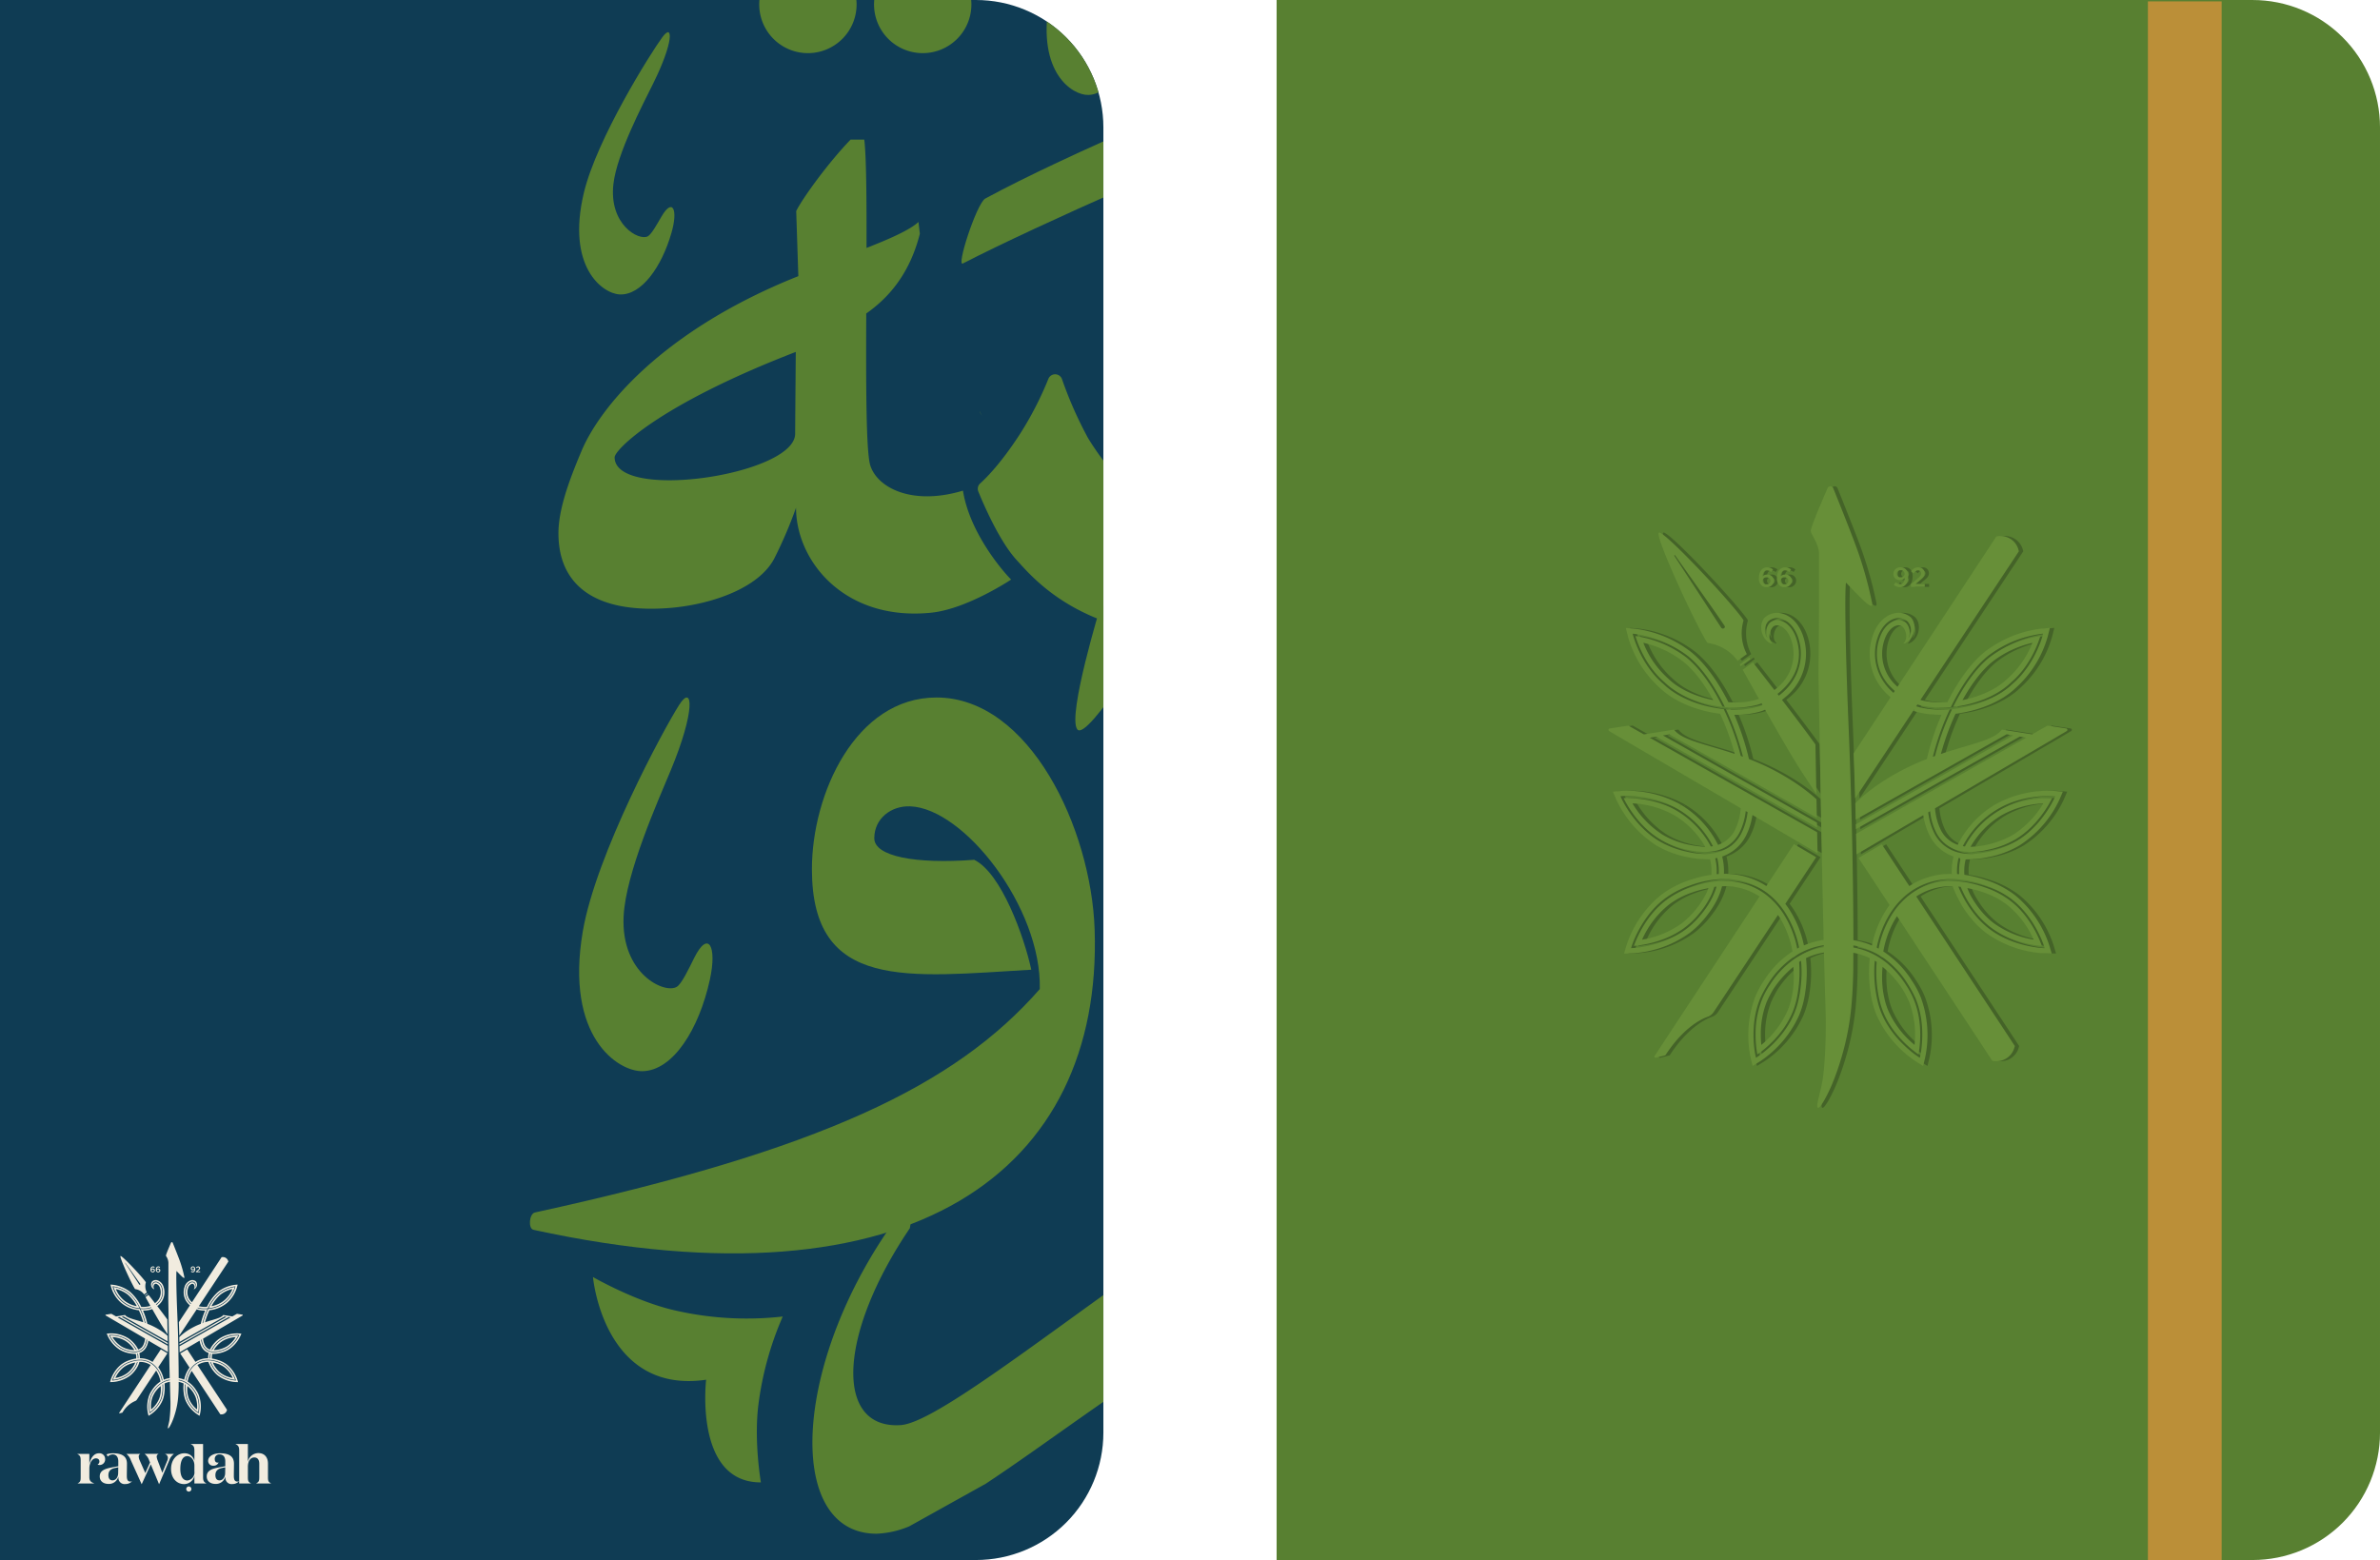 <svg xmlns="http://www.w3.org/2000/svg" xmlns:xlink="http://www.w3.org/1999/xlink" width="671.785" height="440.427" viewBox="0 0 671.785 440.427"><defs><clipPath id="a"><path d="M-666.385,99.957V540.384H-390.9a35.962,35.962,0,0,0,35.959-35.963v-368.5A35.961,35.961,0,0,0-390.9,99.957Z" transform="translate(666.385 -99.957)" fill="none"/></clipPath><clipPath id="b"><path d="M-449.175,99.957V540.384h275.483a35.964,35.964,0,0,0,35.963-35.963v-368.5a35.963,35.963,0,0,0-35.963-35.961Z" transform="translate(449.175 -99.957)" fill="none"/></clipPath></defs><g transform="translate(666.385 -99.957)"><g transform="translate(-666.385 99.957)"><g clip-path="url(#a)"><path d="M-666.386,540.384V99.957H-390.9a35.962,35.962,0,0,1,35.961,35.963v368.5A35.961,35.961,0,0,1-390.9,540.384Z" transform="translate(666.385 -99.957)" fill="#0f3c54"/><path d="M-472.227,313.449c20.914-10.78,86.053-34.433,105.151-40.978,2.84-1.33,6.4-18.255,3.527-17.178-17.769,6.156-79.432,27.359-102.5,39.9-2.439,1.541-8.373,19.795-6.176,18.253" transform="translate(794.009 2.368)" fill="#588031"/><path d="M-502.314,167.225c20.914-10.78,70.651-32.764,89.749-39.31,2.84-1.33,6.4-18.253,3.527-17.177-17.769,6.155-64.03,25.69-87.1,38.234-2.439,1.541-8.373,19.795-6.176,18.253" transform="translate(774.184 -92.886)" fill="#588031"/><path d="M-544.625,157.512c-1.254,2.155-2.81,4.972-3.827,5.534-2.522,1.382-11.059-3.308-9.716-14.793,1-8.6,8.349-22.515,11.294-28.491,5.717-11.546,5.573-17.062,2.553-12.975-3.338,4.521-18.572,28.794-22.195,44-4.974,20.884,5.246,28.451,10.118,28.675,6.11.277,11.812-7.676,14.607-17.373,1.929-6.652.312-10.005-2.833-4.577" transform="translate(731.316 -96.34)" fill="#588031"/><path d="M-466.984,122.625c-1.03,2.067-2.3,4.768-3.207,5.347-2.25,1.43-10.426-2.394-9.874-13.1.4-8.018,6.369-21.324,8.734-27.026,4.594-11.022,4.129-16.115,1.583-12.153-2.815,4.383-15.448,27.744-17.885,42.023-3.344,19.612,6.559,26,11.078,25.911,5.667-.109,10.463-7.809,12.465-16.943,1.385-6.268-.312-9.272-2.895-4.063" transform="translate(783.727 -116.822)" fill="#588031"/><path d="M-351.9,289.879c-39.785,0-133.232,86.089-151.344,87.266-18.681,1.213-17.761-25.544,2.57-55.551,0,.166,1.752-8.519-2.515-4.536-30.528,40.656-33.356,90.753-6.855,90.753a26.452,26.452,0,0,0,9.224-2.089l21.575-12.017c32.932-21.737,79.23-60.948,117.91-60.948,8.346,0,20.017,4.157,28.31,12.472a1.314,1.314,0,0,0,2.337-.747c1.876-13.642,4.607-32.749,4.736-39.755-6.521-9.713-15.262-14.848-25.948-14.848" transform="translate(757.471 25.191)" fill="#588031"/><path d="M-461.472,218.658c-22.814,0-35.153,27.184-35.153,48.456,0,34.5,27.021,30.412,61.922,28.395-1.972-9.159-8.434-27.311-16.115-31.031-16.686,1.262-28.2-.994-28.2-6.082,0-5.566,4.743-9.207,10.116-9.013,15.184.551,37.135,28.544,36.6,51.59-23.915,27.336-61.993,45.5-142.5,63.075-1.637.357-1.974,4.562-.4,4.9,107.221,23.285,160.6-16.867,158.386-84.666-.939-28.663-18.4-65.626-44.66-65.626" transform="translate(725.798 -21.739)" fill="#588031"/><path d="M-523.466,119.915a13.74,13.74,0,0,0,13.741-13.741,13.74,13.74,0,0,0-13.741-13.739,13.739,13.739,0,0,0-13.739,13.739,13.74,13.74,0,0,0,13.739,13.741" transform="translate(751.508 -104.914)" fill="#588031"/><path d="M-443.2,129.055A13.74,13.74,0,0,0-456.945,142.8,13.74,13.74,0,0,0-443.2,156.535,13.739,13.739,0,0,0-429.465,142.8,13.74,13.74,0,0,0-443.2,129.055" transform="translate(804.395 -80.783)" fill="#588031"/><path d="M-490.191,106.174a13.74,13.74,0,0,0-13.741-13.739,13.739,13.739,0,0,0-13.739,13.739,13.741,13.741,0,0,0,13.739,13.741,13.741,13.741,0,0,0,13.741-13.741" transform="translate(764.38 -104.914)" fill="#588031"/><path d="M-549.942,324.157c8.63-.166,15.936-11.891,18.985-25.8,2.11-9.547-.474-14.123-4.409-6.188-1.569,3.149-3.5,7.26-4.884,8.144-3.426,2.176-15.88-3.646-15.04-19.946.619-12.212,9.7-32.479,13.3-41.163,7-16.785,6.287-24.544,2.409-18.511-4.287,6.676-23.525,42.258-27.238,64.005-5.095,29.869,9.989,39.594,16.873,39.461" transform="translate(731.317 -21.74)" fill="#588031"/><path d="M-452.439,200.514a.663.663,0,0,0-.03.06l.7,1.234c-.41-.8-.669-1.294-.669-1.294m-4.755,22.31c-14.654,4.4-24.486-1.024-26.23-7.407-1.121-4.3-1.145-23.011-1.062-42.607,6.115-4.293,12.223-10.989,15.131-22.512l-.388-3.331c-2.46,2.306-8.34,4.849-14.665,7.338.035-13.879-.046-25.893-.635-30.591H-488.9c-6.259,6.467-13.524,16.488-15.354,20.171l.6,18.376c-38.459,15.33-56.016,37.1-61.164,49.284-3.837,9.045-6.548,16.857-6.548,23.323,0,15.125,10.994,22.879,32.051,21.022,11.891-1.107,25.1-5.9,29.116-14.4a122.145,122.145,0,0,0,5.894-13.844c.025,15.163,13.781,32.1,38.136,29.634,10.13-1.025,22.582-9.358,22.582-9.358-1.239-1.153-11.589-12.452-13.6-25.095m-47.368-16.069c0,11.649-50.951,19.2-50.951,6.649h0c0-2,11.921-14.6,51.132-29.747-.005.32-.179,21.832-.179,23.1" transform="translate(728.994 -84.303)" fill="#588031"/><path d="M-389.757,150.088c-29.458-1.133-59.166,42.877-65.845,53.41a2.042,2.042,0,0,1-3.237.3,82.72,82.72,0,0,1-10.055-13.172,111.763,111.763,0,0,1-7.359-16.667,2.056,2.056,0,0,0-3.834-.08,94.91,94.91,0,0,1-8.036,15.609c-5.244,8.086-9.347,12.243-11.206,13.919a2.032,2.032,0,0,0-.541,2.294c1.516,3.718,5.967,14.018,10.737,19.255,5.886,6.462,22.429,26.515,68.493,21,41.7-4.992,67.556-18.016,73.347-43.108s-9.008-51.47-42.464-52.756m-16.513,59.619c-17.2.788-25.714.129-29.735-.5a2.046,2.046,0,0,1-1.248-3.334c5.954-7.155,23.905-26.853,40.419-25.974,20.159,1.072,33.67,19.3,33.67,21.017s-16.1,7.556-43.106,8.792" transform="translate(776.01 -66.938)" fill="#588031"/><path d="M-511.927,328.431a90.47,90.47,0,0,1-30.229-1.682c-11.3-2.52-23.336-9.464-23.336-9.464s2.946,33.224,31.938,28.993c0,0-3.444,29.058,15.46,28.98,0,0-2.044-11.787-.67-22.207a90.573,90.573,0,0,1,6.838-24.62" transform="translate(732.867 43.251)" fill="#588031"/><path d="M-433.338,122.5-444.554,89.36S-415.9,100.15-401.7,131.8c13.227,29.494,6.613,49.9,5.763,50.16-1.2.368-.592-25.4-16.865-42.469-13.308-13.96-20.536-17-20.536-17" transform="translate(812.56 -106.94)" fill="#588031"/><path d="M-476.218,202.958s-9.473,31-6.687,35,23.552-30.543,23.552-30.543Z" transform="translate(786.95 -32.085)" fill="#588031"/><path d="M-445.42,327.505s56.572,12.988,36.688,51.205c-12.122,23.3-39.125,9.8-56.341,11.523s-27.844,14.876-27.844,14.876,3.266-23.61,23.144-30.858c15.667-5.713,24.659-.025,24.659-.025s-2.819-8.887,3.21-15c4.2-4.264,12.649-2.93,12.649-2.93s-7.626,10.058.327,12.726S-410.7,359.277-418,350.6c-15.113-17.976-34.493-15.631-34.493-15.631Z" transform="translate(780.691 49.985)" fill="#588031"/><path d="M-441.335,283.946c0,3.475,6.382-.307,9.707-4.594s9.3-17.46,19.576-19.274,33.239-2.417,33.239-2.417,1.813-11.785,4.836-19.944,6.345-14.806,6.345-14.806-24.879-3.374-40.492,12.389c-12.8,12.926-13.306,21.362-16.327,20.455,0,0,.219-1.833,2.931-7.065a23.309,23.309,0,0,0,.479-20.566c-3.626-8.461-20.322-9.466-20.322-9.466s-29.31,34.018-29.31,35.679,3.092,2.785,7.625,1.274,11.724-9.066,20.176-5.1c10.727,5.035,1.538,29.959,1.538,33.434" transform="translate(795.349 -21.739)" fill="#588031"/></g></g><g transform="translate(-644.568 450.639)"><path d="M-623.511,318.98a9.287,9.287,0,0,0-4.292,1.795,12.585,12.585,0,0,0-3.079,4.194A8.635,8.635,0,0,0-626,322.912a8.7,8.7,0,0,0,2.49-3.932m-2.8,3.616a7.731,7.731,0,0,1-3.782,1.8,11.026,11.026,0,0,1,2.558-3.273,8.684,8.684,0,0,1,3.351-1.569,7.893,7.893,0,0,1-2.1,3.021Z" transform="translate(667.963 -306.315)" fill="#f1ecdf"/><path d="M-642.785,320.775a9.277,9.277,0,0,0-4.29-1.795,8.688,8.688,0,0,0,2.485,3.928,8.63,8.63,0,0,0,4.884,2.06,12.561,12.561,0,0,0-3.079-4.194m-1.5,1.822-.025-.025a7.9,7.9,0,0,1-2.1-3.023,8.66,8.66,0,0,1,3.351,1.571,11.027,11.027,0,0,1,2.56,3.273,7.744,7.744,0,0,1-3.784-1.8" transform="translate(657.292 -306.315)" fill="#f1ecdf"/><path d="M-641.7,323.052a3.723,3.723,0,0,1,2.488,1.5l.778-.566a3.8,3.8,0,0,1-.29-2.8.124.124,0,0,0-.017-.108c-1.02-1.5-6.531-7.367-7.1-7.367a.049.049,0,0,0-.03.007c-.373.247,3.044,7.661,4.078,9.282a.118.118,0,0,0,.093.058m-2.8-7.422,4.186,5.918a.175.175,0,0,1-.042.244.173.173,0,0,1-.244-.041l-3.963-6.078a.038.038,0,0,1,.063-.042" transform="translate(658.069 -309.791)" fill="#f1ecdf"/><path d="M-641.677,320.793l.819-.589c-.038-.05-.071-.093-.1-.129l-.8.576c.023.041.048.088.078.143" transform="translate(660.798 -305.594)" fill="#f1ecdf"/><path d="M-640.13,317.156a.561.561,0,0,0,.6-.554.514.514,0,0,0-.567-.513.513.513,0,0,0-.386.161c.013-.3.148-.514.39-.514a.542.542,0,0,1,.352.143l.153-.221a.736.736,0,0,0-.5-.181c-.46,0-.7.387-.7.886a.809.809,0,0,0,.2.624.613.613,0,0,0,.453.169m-.013-.828a.3.3,0,0,1,.332.285.3.3,0,0,1-.325.3.3.3,0,0,1-.335-.3.3.3,0,0,1,.328-.287" transform="translate(661.441 -308.623)" fill="#f1ecdf"/><path d="M-639.212,317.156a.562.562,0,0,0,.6-.554.514.514,0,0,0-.567-.513.52.52,0,0,0-.388.161c.015-.3.149-.514.39-.514a.546.546,0,0,1,.353.143l.153-.221a.74.74,0,0,0-.5-.181c-.459,0-.7.387-.7.886a.808.808,0,0,0,.2.624.608.608,0,0,0,.453.169m-.015-.828a.3.3,0,0,1,.332.285.3.3,0,0,1-.325.3.3.3,0,0,1-.335-.3.3.3,0,0,1,.328-.287" transform="translate(662.046 -308.623)" fill="#f1ecdf"/><path d="M-633.352,316.557a.476.476,0,0,0,.382-.171c-.01.3-.153.509-.391.509a.537.537,0,0,1-.372-.153l-.156.217a.769.769,0,0,0,.519.2c.436,0,.7-.362.7-.886a.821.821,0,0,0-.2-.622.588.588,0,0,0-.449-.171.565.565,0,0,0-.606.562.515.515,0,0,0,.574.518m.033-.834a.307.307,0,0,1,.338.3.3.3,0,0,1-.328.294.3.3,0,0,1-.332-.292.3.3,0,0,1,.322-.3" transform="translate(665.957 -308.623)" fill="#f1ecdf"/><path d="M-631.862,316.877h-.773l.333-.279c.287-.234.423-.373.423-.63a.484.484,0,0,0-.536-.488.665.665,0,0,0-.6.342l.2.158c.126-.163.227-.244.375-.244a.243.243,0,0,1,.262.252c0,.146-.081.252-.3.44l-.559.474v.224h1.175Z" transform="translate(666.543 -308.621)" fill="#f1ecdf"/><path d="M-609.749,331.823l-1.573-.242-.826.466-.246.141-.239.134-.277-.045-.279-.043-.582-.091-.556-.088h0l-.859-.136c-.652.9-2.641,1.216-5.156,2.062l.055-.2c.02-.068.038-.136.06-.2.066-.232.139-.466.216-.7a21.593,21.593,0,0,1,.909-2.293,9.218,9.218,0,0,0,5.088-2.183,9.217,9.217,0,0,0,2.707-4.363l.178-.713-.733.061a9.755,9.755,0,0,0-4.748,1.943,13,13,0,0,0-3.182,4.273,7.4,7.4,0,0,1-1.921-.1l-.186-.04c-.061-.013-.119-.03-.179-.046l7.434-11.223h0l.735-1.116.156-.234-.036-.136a1.569,1.569,0,0,0-1.511-1.153,1.632,1.632,0,0,0-.217.015l-.138.02-.43.654-.461.7h0l-7.472,11.362c-.045-.038-.088-.08-.131-.121s-.086-.085-.126-.128a3.639,3.639,0,0,1-.841-3.726,1.72,1.72,0,0,1,1.032-1.2.542.542,0,0,1,.426.041.243.243,0,0,1,.035.022,1.07,1.07,0,0,1,.138,1.407.036.036,0,0,0-.01.041c.013.023.053.008.053.008a1.455,1.455,0,0,0,.557-2.211h0a1.554,1.554,0,0,0-1.465-.327,2.711,2.711,0,0,0-1.763,1.881,4.7,4.7,0,0,0,1.251,4.96c.042.041.085.083.129.121s.088.081.134.118l-3.122,4.745q.07,1.886.119,3.625c0,.04,0,.131,0,.171.017-.015.119-.163.119-.163l4.794-7.238.013.005.027-.066,0,0,.053-.08-.055.158.131.043c.058.018.118.035.178.051a7.5,7.5,0,0,0,2.04.231c-.262.6-.5,1.233-.717,1.878-.162.494-.305.98-.426,1.455-.017.07-.035.136-.05.2l-.05.207a19.74,19.74,0,0,0-3.544,1.782,15.73,15.73,0,0,0-2.127,1.6c-.051.046-.1.093-.148.138l-.128.124c-.035.033-.068.068-.1.1l0,.068c0,.043,0,.085,0,.129.01.4.022.795.032,1.183l.6-.34.153-.088.153-.086,4.771-2.7.486-.275.182-.1.488-.275,5.921-3.353h0l.544.095-6.533,3.7-.476.269-.179.1-.476.269v0l-4.536,2.565-.153.088-.153.085v0l-.79.446c0,.134.008.27.012.4l.975-.551.153-.086.154-.086,4.31-2.437.464-.262.176-.1.464-.262,7.155-4.045h0l.272.047.272.048-7.736,4.371-.456.259-.172.1-.453.255-4.106,2.321-.153.088-.154.086-1.16.655c.013.569.025,1.12.036,1.657,0,.025,0,.05,0,.076l1.944-1.141.3-.177,3.4-1.991c.007.043.015.085.022.128l.01.056c.01.041.017.085.026.124l.01.058a5.584,5.584,0,0,0,.4,1.2,3.571,3.571,0,0,0,2.092,1.926,4.267,4.267,0,0,0-.086.423,5.118,5.118,0,0,0-.061,1.042,6.387,6.387,0,0,0-3.29.849c-.051.03-.1.06-.151.091s-.1.061-.149.095c-.8-1.213-1.584-2.406-2.328-3.534l-1.969,1.153c.834,1.266,1.724,2.616,2.625,3.981-.038.051-.075.1-.11.153s-.071.1-.106.154a8.976,8.976,0,0,0-1.284,3.109,6.69,6.69,0,0,0-1.214-.387c-.116-.023-.231-.046-.35-.063,0-1.885-.023-4.124-.07-6.647,0-.027,0-.051,0-.076,0-.041,0-.083,0-.126v-.076c0-.04,0-.081,0-.123v-.048l0-.03,0-.3c0-.109,0-.217-.007-.328q-.01-.51-.023-1.037c0-.066,0-.133,0-.2s0-.133,0-.2l-.01-.4-.01-.4c-.007-.287-.015-.577-.023-.871,0-.1,0-.2-.008-.307v-.035c0-.085,0-.168-.008-.252v-.017c0-.076,0-.156-.007-.234,0-.116-.007-.234-.008-.352s-.008-.222-.012-.333l-.01-.333c-.025-.835-.055-1.687-.085-2.558,0-.1-.007-.2-.012-.3v0c0-.1-.007-.2-.01-.3-.026-.727-.055-1.467-.086-2.215-.307-7.479-.317-11.523-.217-12.129.617.637,1.136,1.194,1.641,1.659a2.446,2.446,0,0,0,.375.267c.056.03.124.053.166.022a.125.125,0,0,0,.036-.083v0a.507.507,0,0,0-.008-.144,33.824,33.824,0,0,0-1.18-4.288c-.4-1.168-1.6-4.152-2.107-5.41a.336.336,0,0,0-.042-.071l-.028-.028a.262.262,0,0,0-.411.093c-.415.949-1.219,2.819-1.4,3.472a.474.474,0,0,0,.037.35,3.361,3.361,0,0,1,.632,1.876q.017,6.517-.042,9.967.052,3.038.106,5.888l0,.312c0,.1,0,.207.007.312q.035,1.983.071,3.864c0,.04,0,.076,0,.115,0,.066,0,.133,0,.2l0,.05v.015c0,.078,0,.158,0,.234v.093c0,.109,0,.221.007.33q.01.5.02,1c0,.136.005.27.008.406v0c0,.139.005.275.008.413,0,.068,0,.136,0,.2l0,.2c.008.41.015.816.025,1.218,0,.1,0,.2.007.305v0c0,.06,0,.118,0,.178,0,.027,0,.051,0,.078v.051c0,.027,0,.051,0,.076l0,.078c0,.043,0,.085,0,.128,0,.027,0,.053,0,.078.05,2.425.1,4.67.148,6.712-.116.017-.234.037-.35.06a6.533,6.533,0,0,0-1.316.4,8.932,8.932,0,0,0-1.355-3.212c-.035-.051-.07-.1-.108-.153s-.073-.1-.111-.149l2.613-3.943-1.881-1.1-2.333,3.545c-.048-.032-.1-.065-.148-.095s-.1-.061-.151-.091a6.4,6.4,0,0,0-3.288-.848,5.127,5.127,0,0,0-.061-1.042c-.023-.141-.051-.282-.086-.423a3.557,3.557,0,0,0,2.09-1.926,5.442,5.442,0,0,0,.4-1.216.533.533,0,0,0,.012-.056l.025-.124.01-.058c.007-.041.015-.085.022-.128l3.4,1.991.151.09.153.09,1.8,1.057V342.3c-.013-.559-.023-1.125-.037-1.694l-.945-.536-.153-.086-.154-.088-4.108-2.321-.451-.254-.171-.1-.458-.259-7.707-4.356.27-.047.274-.046,7.127,4.028.468.262.174.1.463.26,4.313,2.437.153.086.153.086.745.423c0-.138,0-.277-.007-.415l-.541-.307-.154-.086-.153-.088-4.536-2.566-.474-.267v0l-.178-.1-.478-.269-6.506-3.683.546-.095,5.893,3.334.489.277.181.1.488.275,4.769,2.7.153.086.154.088.338.191c-.005-.227-.008-.456-.013-.687,0-.1,0-.206-.007-.31l0-.31,0-.036c0-.073,0-.144,0-.219-.106-.1-.217-.2-.335-.3a16.44,16.44,0,0,0-1.813-1.32,19.862,19.862,0,0,0-3.562-1.788c-.016-.07-.032-.139-.05-.207s-.031-.136-.048-.2a21.577,21.577,0,0,0-1.138-3.328,7.174,7.174,0,0,0,2.273-.3c.017,0,.045-.017.068-.023l.027-.01c.025-.01.048-.018.073-.03v0l.161-.066c1.141,2.014,2.432,4.247,3.134,5.314l1.141,1.734c.021.03.04.061.061.091l0-.04c-.025-1.369-.051-2.759-.078-4.159-.765-1.062-1.827-2.467-2.829-3.771.047-.035.093-.071.138-.109s.091-.075.136-.114a4.716,4.716,0,0,0,1.5-5.191,2.71,2.71,0,0,0-1.762-1.881,1.557,1.557,0,0,0-1.467.327,1.454,1.454,0,0,0,.557,2.211s.04.015.051-.008a.034.034,0,0,0-.008-.041,1.066,1.066,0,0,1,.138-1.407l.03-.02a.547.547,0,0,1,.431-.043,1.72,1.72,0,0,1,1.032,1.2,3.666,3.666,0,0,1-1.148,4.02c-.045.04-.088.078-.136.115l-.138.109c-.747-.967-1.407-1.815-1.815-2.336l-.864.622c.313.564.8,1.448,1.37,2.454-.028.013-.055.025-.085.036l-.08.027c-.056.018-.116.035-.174.05a6.867,6.867,0,0,1-2.243.176,13,13,0,0,0-3.192-4.273,9.756,9.756,0,0,0-4.748-1.943l-.732-.061.176.713A9.232,9.232,0,0,0-644.1,328.4a9.229,9.229,0,0,0,5.088,2.183,21.2,21.2,0,0,1,.909,2.293c.076.234.148.465.214.693.02.068.04.136.06.2s.037.136.055.2c-2.505-.838-4.482-1.158-5.131-2.052l-.859.136-.554.09h0l-.579.091-.28.045-.277.043-.242-.136-.245-.141-.828-.466-1.573.242a.12.12,0,0,0-.041.222l.735.431.151.09,10.237,6c0,.045-.01.09-.017.134,0,.02,0,.038-.007.056,0,.045-.012.09-.017.133,0,.018-.005.038-.01.056a4.787,4.787,0,0,1-.385,1.33,2.509,2.509,0,0,1-1.49,1.387,8.185,8.185,0,0,0-3.139-3.389l-.234.372a7.785,7.785,0,0,1,2.94,3.127c-.058.012-.119.02-.181.027a7.645,7.645,0,0,0-2.852-3l.025-.042-.025.04a8.681,8.681,0,0,0-4.521-1.083,8.69,8.69,0,0,0,3.084,3.48,7.635,7.635,0,0,0,2.424.907l.007,0a6.62,6.62,0,0,0,1.185.158h.012l.022,0,.018,0h.018l.012,0c.11,0,.216,0,.32,0a3.608,3.608,0,0,0,.453-.045c.06-.007.116-.018.172-.03l0,0a2.842,2.842,0,0,0,.425-.116,2.938,2.938,0,0,0,1.719-1.6,5.108,5.108,0,0,0,.395-1.279.332.332,0,0,0,.01-.056c.008-.043.017-.086.022-.129,0-.02.007-.038.008-.058.008-.043.013-.086.018-.131l.161.095c0,.045-.012.088-.018.131,0,.02-.007.038-.008.056-.007.043-.015.086-.021.129l-.01.056a5.142,5.142,0,0,1-.4,1.261,3.116,3.116,0,0,1-1.822,1.687,3.758,3.758,0,0,1-.423.118c-.015,0-.031.005-.046.01-.041.008-.085.015-.126.022a4.32,4.32,0,0,1-.45.051c-.1.007-.194.008-.294.008l-.164,0h-.005a6.83,6.83,0,0,1-1.233-.163v0a7.831,7.831,0,0,1-2.475-.927,8.922,8.922,0,0,1-3.21-3.675l-.048-.113.121-.01a8.923,8.923,0,0,1,4.755,1.1l.226-.377a9.244,9.244,0,0,0-5.017-1.163l-.727.063.287.67a9.217,9.217,0,0,0,3.386,3.879,8.238,8.238,0,0,0,2.608.982l.06.013.008,0a7.326,7.326,0,0,0,1.2.158h0c.257.018.481.025.662.025h0c.03.116.055.231.073.347a4,4,0,0,1,.036.956,9.4,9.4,0,0,0-1.579.365l-.021.007a8.338,8.338,0,0,0-2.663,1.341,9.212,9.212,0,0,0-2.912,4.247l-.207.7.73-.025a9.225,9.225,0,0,0,4.848-1.739,7.646,7.646,0,0,0,1.276-1.257c.033-.04.066-.08.1-.119.046-.061.095-.123.139-.183a7.542,7.542,0,0,0,.75-1.186l0-.005a5.969,5.969,0,0,0,.443-1.174c.03,0,.061,0,.091,0a5.312,5.312,0,0,1,2.779.682c.051.028.1.058.151.09l.148.095-8.872,13.489a.1.1,0,0,0,.08.149l.023,0,.77-.192a.086.086,0,0,0,.056-.041,7.622,7.622,0,0,1,3.572-3.237.96.96,0,0,0,.481-.378l5.45-8.225c.035.051.07.1.1.158s.07.108.1.163a8.234,8.234,0,0,1,1.02,2.767,7.959,7.959,0,0,0-2.4,2.444l-.015.022a7.562,7.562,0,0,0-.73,1.349l0,.007-.008.017a9.215,9.215,0,0,0-.391,5.134l.171.71.619-.387a9.2,9.2,0,0,0,3.323-3.933,7.428,7.428,0,0,0,.305-.909,8.128,8.128,0,0,0,.2-1.015c0-.018.007-.038.008-.058a11.068,11.068,0,0,0,.055-2.815,5.632,5.632,0,0,1,1.17-.408c.119-.027.237-.05.35-.068.051,2.08.1,3.932.154,5.529a35.36,35.36,0,0,1-.307,5.45c-.217,1.141-.577,2.135-.338,2.158a.179.179,0,0,0,.118-.066.842.842,0,0,0,.071-.078v0a.718.718,0,0,0,.053-.068,5.071,5.071,0,0,0,.36-.586c.037-.066.073-.138.113-.211.025-.05.051-.1.076-.153s.051-.1.078-.159l.04-.083c.027-.056.055-.113.081-.171l.015-.033c.015-.035.035-.078.058-.128l.038-.088.02-.048.028-.065q.03-.067.06-.144c.012-.025.021-.051.033-.078.027-.066.055-.134.083-.207l.091-.234.031-.085c.032-.085.065-.173.1-.265.013-.032.023-.063.035-.095.023-.063.045-.129.068-.2.035-.1.07-.2.1-.312.106-.323.216-.679.323-1.062.047-.169.093-.345.139-.526a22.233,22.233,0,0,0,.59-3.384q.142-1.53.166-3.175,0-.66,0-1.413c.116.02.232.046.35.076a5.514,5.514,0,0,1,1.042.377,11.163,11.163,0,0,0,.048,2.77c0,.035.008.07.015.1a7.7,7.7,0,0,0,.5,1.924,9.205,9.205,0,0,0,3.325,3.933l.619.387.171-.71a9.215,9.215,0,0,0-.391-5.134l-.008-.017,0-.007a7.625,7.625,0,0,0-.728-1.345l0,0a7.984,7.984,0,0,0-2.412-2.464,8.2,8.2,0,0,1,.954-2.654c.031-.056.066-.111.1-.168s.068-.108.1-.161c2.7,4.088,5.4,8.189,6.929,10.509l.241.367.46.7.431.654.138.02a1.9,1.9,0,0,0,.217.013,1.569,1.569,0,0,0,1.511-1.153l.035-.134h0l-.156-.236-.539-.818,0,0c-1.553-2.354-4.632-7.024-7.64-11.588l.148-.095c.05-.03.1-.061.151-.09a5.318,5.318,0,0,1,2.777-.682,9.578,9.578,0,0,0,.546,1.2l.018.032a7.663,7.663,0,0,0,.864,1.321l.007.008c.03.038.06.075.091.111a7.705,7.705,0,0,0,1.276,1.257,9.216,9.216,0,0,0,4.847,1.739l.728.025-.207-.7a9.215,9.215,0,0,0-2.91-4.247,8.294,8.294,0,0,0-2.563-1.309l-.086-.028a9.416,9.416,0,0,0-1.614-.375,4.015,4.015,0,0,1,.036-.956c.018-.116.043-.231.073-.347h0c.179,0,.4-.007.66-.025h0a6.881,6.881,0,0,0,1.133-.144c.018,0,.037-.007.055-.012a.683.683,0,0,0,.083-.017,8.183,8.183,0,0,0,2.608-.982,9.2,9.2,0,0,0,3.386-3.879l.289-.67-.727-.063a9.249,9.249,0,0,0-5.018,1.163,8.233,8.233,0,0,0-3.147,3.4,2.51,2.51,0,0,1-1.49-1.387,4.818,4.818,0,0,1-.385-1.319c0-.018,0-.036-.008-.056-.007-.043-.012-.088-.018-.131l-.007-.058-.015-.133,10.257-6.014.151-.09.735-.431a.12.12,0,0,0-.043-.222m-14.738-3.125v0c-.045-.04-.086-.083-.129-.123a4.59,4.59,0,0,1-.926-1.317,4.229,4.229,0,0,1-.154-3.127,2.316,2.316,0,0,1,1.458-1.6,1.122,1.122,0,0,1,1.032.206.059.059,0,0,1,.023.018l.005.005a1.145,1.145,0,0,1,.126,1.367c-.015.023-.036.007-.028-.017a1.155,1.155,0,0,0-.216-1.221l-.005,0a.265.265,0,0,0-.033-.027.952.952,0,0,0-.859-.158,2.146,2.146,0,0,0-1.335,1.486,3.959,3.959,0,0,0,1.023,4.219c.041.043.085.085.128.124s.086.083.131.121l-.108.164c-.045-.038-.09-.078-.133-.118m3.459,5.523c.017-.068.033-.138.053-.206v0c.015-.068.033-.133.053-.2a21.727,21.727,0,0,1,1.329-3.612,7.954,7.954,0,0,1-2.487-.151c-.061-.015-.121-.031-.179-.046s-.119-.035-.176-.055l.1-.153c.058.018.115.037.176.053s.119.032.181.045a7.906,7.906,0,0,0,2.472.126,12.81,12.81,0,0,1,3.165-4.35,9.455,9.455,0,0,1,4.512-1.85l.123-.01-.03.119a8.9,8.9,0,0,1-2.576,4.142,8.854,8.854,0,0,1-5.088,2.11,21.509,21.509,0,0,0-1.336,3.562c-.018.068-.036.136-.055.2s-.035.138-.053.207l-.186.066m-13-5.43c.046-.036.09-.075.134-.114a4.024,4.024,0,0,0,1.311-4.489,2.146,2.146,0,0,0-1.335-1.486.954.954,0,0,0-.861.158l-.033.027,0,0a1.155,1.155,0,0,0-.216,1.221c.007.023-.015.04-.028.017a1.145,1.145,0,0,1,.124-1.367l.005-.005.023-.018a1.125,1.125,0,0,1,1.034-.206,2.316,2.316,0,0,1,1.458,1.6,4.245,4.245,0,0,1-.154,3.127,4.607,4.607,0,0,1-1.2,1.574l-.136.114c-.045.035-.09.071-.138.106-.04-.05-.08-.1-.116-.151.045-.035.091-.071.136-.109m-3.3,5.149c-.018-.068-.036-.136-.056-.2a21.3,21.3,0,0,0-1.334-3.555,8.849,8.849,0,0,1-5.09-2.113,8.919,8.919,0,0,1-2.575-4.139l-.03-.119.123.01a9.449,9.449,0,0,1,4.512,1.85,12.768,12.768,0,0,1,3.165,4.35,7.512,7.512,0,0,0,2.764-.2c.058-.018.116-.036.171-.056v0l0,0,.158-.066c.028.05.058.1.086.154l-.161.068-.018.008h0l0,0c-.047.015-.1.033-.146.046a7.511,7.511,0,0,1-2.764.226,21.67,21.67,0,0,1,1.329,3.6c.018.066.037.134.053.2s.035.138.053.206c-.061-.023-.124-.045-.187-.066-.015-.068-.033-.138-.051-.206m-3.059,7.885h-.031a9.377,9.377,0,0,1-1.019-.126l-.035-.007-.1-.022v0a7.176,7.176,0,0,1-2.291-.858,7.9,7.9,0,0,1-2.566-2.658,7.95,7.95,0,0,1,3.542,1.009l.008.007a7.345,7.345,0,0,1,2.6,2.656c-.031,0-.063,0-.095,0l-.012,0m1.029,1.349c-.016-.1-.035-.194-.058-.29,0-.027-.012-.051-.018-.076l.038-.007.136-.027a3.6,3.6,0,0,1,.075.372,4.6,4.6,0,0,1,.053.989c-.06,0-.119.008-.177.013a4.471,4.471,0,0,0-.048-.974m-2.847,5.086a7.913,7.913,0,0,1-3.407,1.422,7.9,7.9,0,0,1,2.238-2.938,6.956,6.956,0,0,1,1.871-1.012l0,0c.1-.035.193-.07.289-.1l.026-.008a9.056,9.056,0,0,1,1.181-.3,4.787,4.787,0,0,1-.211.5l0,.007a7.593,7.593,0,0,1-1.986,2.425m8.555-.748c-.035-.055-.071-.108-.106-.159s-.071-.1-.108-.153a6.4,6.4,0,0,0-.931-1.037,5.976,5.976,0,0,0-.647-.5l-.146-.095c-.05-.032-.1-.061-.153-.091a5.7,5.7,0,0,0-2.872-.756c-.048,0-.1,0-.146,0-.1,0-.209,0-.317.013-.045,0-.09,0-.133.008-.061,0-.121.01-.182.018-.151.015-.307.035-.464.063a9.111,9.111,0,0,0-1.476.382c-.048.015-.093.032-.141.048l-.186.063v0a7.42,7.42,0,0,0-1.986,1.075,8.711,8.711,0,0,0-2.658,3.814,8.67,8.67,0,0,0,4.365-1.6,7,7,0,0,0,1.178-1.165l0,0a7.183,7.183,0,0,0,.919-1.394c.01-.017.018-.035.027-.051a5.52,5.52,0,0,0,.307-.778c.021,0,.043-.007.065-.008l.124-.015a5.554,5.554,0,0,1-.325.854l-.013.027a7.435,7.435,0,0,1-.967,1.478l0,0h0a7.184,7.184,0,0,1-1.2,1.19,8.929,8.929,0,0,1-4.594,1.651l-.121,0,.035-.118a8.906,8.906,0,0,1,2.759-4.025,7.581,7.581,0,0,1,2.031-1.1v0l.066-.025c.035-.013.07-.027.106-.038l.027-.01a9.33,9.33,0,0,1,1.7-.436c.153-.025.305-.043.456-.058.06-.007.121-.01.181-.015.151-.01.3-.018.448-.018h.167a5.955,5.955,0,0,1,2.92.775c.051.03.1.06.151.091s.1.061.148.093a6.083,6.083,0,0,1,.667.513,6.441,6.441,0,0,1,.917,1.012c.038.051.075.1.109.153s.071.1.106.158a8.592,8.592,0,0,1,1.206,2.989l-.158.1a8.489,8.489,0,0,0-1.153-2.931m3.052,2.878a5.892,5.892,0,0,0-1.218.4c-.043.02-.088.04-.129.063-.094.043-.189.093-.282.144l-.119.068-.045.027c-.138.081-.275.169-.408.264a7.521,7.521,0,0,0-2.006,2.14,7.01,7.01,0,0,0-.672,1.246l0,.008a7.882,7.882,0,0,0-.539,2.953,9.049,9.049,0,0,0,.151,1.677,8.688,8.688,0,0,0,2.974-3.575,6.646,6.646,0,0,0,.275-.823,7.763,7.763,0,0,0,.166-.8.992.992,0,0,0,.015-.1,10.6,10.6,0,0,0,.1-2.513c.021-.015.046-.03.07-.045s.063-.038.1-.056a10.733,10.733,0,0,1-.09,2.641c0,.035-.01.071-.017.108-.043.26-.1.523-.161.783l-.007.03a6.8,6.8,0,0,1-.284.849,8.921,8.921,0,0,1-3.149,3.728l-.1.065-.028-.118a8.92,8.92,0,0,1,.372-4.867l0,0,.159.071-.159-.073.007-.013a10.438,10.438,0,0,1,.609-1.15l.045-.071a7.681,7.681,0,0,1,2.157-2.284l0,.025c.2-.149.323-.227.328-.231l.073-.046.017-.01.013-.008.133-.075c.088-.046.178-.093.269-.134.046-.023.093-.045.141-.066a6.011,6.011,0,0,1,1.242-.4c.116-.025.232-.045.35-.063,0,.058,0,.116,0,.176-.12.018-.234.038-.35.065m-4.474,4.526a9.815,9.815,0,0,1,.561-1.065l0-.007a8.574,8.574,0,0,1,1.674-1.865,8.854,8.854,0,0,1-.035,2.032l-.015.1c-.043.257-.1.516-.161.772a6.316,6.316,0,0,1-.255.761,7.916,7.916,0,0,1-2.238,2.938c-.023-.252-.042-.549-.042-.879a7.421,7.421,0,0,1,.5-2.767l.008-.018m12.593-.232a8.912,8.912,0,0,1,.37,4.867l-.026.118-.1-.065a8.91,8.91,0,0,1-3.149-3.728,6.521,6.521,0,0,1-.282-.849h0l-.007-.03c-.061-.249-.115-.5-.156-.746l-.007-.037a10.823,10.823,0,0,1-.106-2.751c.033.018.066.038.1.058a.805.805,0,0,1,.07.045,10.565,10.565,0,0,0,.118,2.648v0c.031.2.071.4.121.607.01.038.018.076.028.114l.01.047h0a6.647,6.647,0,0,0,.276.823,8.688,8.688,0,0,0,2.973,3.575,8.663,8.663,0,0,0-.388-4.63l0-.008a6.839,6.839,0,0,0-.665-1.236l-.007-.01c-.043-.068-.088-.136-.133-.2-.017-.025-.033-.048-.051-.073-.03-.045-.061-.09-.095-.133-.047-.066-.095-.131-.144-.2-.021-.028-.043-.058-.066-.085-.134-.171-.272-.333-.416-.488l-.119-.126-.008-.008-.008-.008q-.04-.042-.085-.085c-.03-.03-.06-.06-.091-.088s-.08-.076-.121-.113-.1-.09-.151-.134c-.025-.022-.051-.045-.08-.066-.1-.083-.2-.159-.3-.234-.046-.035-.091-.068-.139-.1q-.2-.142-.408-.264c-.015-.008-.028-.018-.043-.025-.04-.025-.079-.048-.121-.07-.093-.051-.186-.1-.28-.144-.043-.022-.086-.041-.129-.061a5.733,5.733,0,0,0-1.1-.378c-.116-.028-.232-.053-.35-.071v-.181c.118.02.234.043.35.071a6.008,6.008,0,0,1,1.128.377l.141.065v0c.091.043.179.086.267.134l.162.091v0l.075.046c.005,0,.129.081.328.231l0-.027a7.655,7.655,0,0,1,2.142,2.264l.018.027a10.189,10.189,0,0,1,.652,1.218l0,.012v0l0,0m-.569.232.008.018a7.939,7.939,0,0,1,.458,3.646,7.9,7.9,0,0,1-2.24-2.938,6.655,6.655,0,0,1-.255-.761h0c-.065-.257-.118-.516-.161-.773l-.015-.1a8.868,8.868,0,0,1-.035-2.034,8.539,8.539,0,0,1,1.674,1.866l.007.013a9.816,9.816,0,0,1,.557,1.058m6.448-9.828.043.017c.051.017.1.036.156.056v0a7.631,7.631,0,0,1,2.031,1.1,8.9,8.9,0,0,1,2.759,4.025l.035.118-.121,0a8.929,8.929,0,0,1-4.594-1.651,7.128,7.128,0,0,1-1.2-1.191,9.092,9.092,0,0,1-.97-1.475l-.012-.023v0l0,0c-.176-.335-.307-.632-.4-.861l.073.007.126.015c.09.217.212.486.37.786l.007.012a9.117,9.117,0,0,0,.941,1.433,7.113,7.113,0,0,0,1.178,1.163,8.678,8.678,0,0,0,4.366,1.6,8.709,8.709,0,0,0-2.658-3.814,7.42,7.42,0,0,0-1.986-1.075c-.071-.027-.143-.051-.212-.075l-.053-.018c-.033-.012-.065-.023-.1-.033l-.086-.03c-.3-.1-.582-.176-.858-.239-.051-.013-.1-.023-.151-.035-.118-.025-.232-.046-.345-.065-.158-.028-.314-.048-.464-.063-.061-.008-.121-.013-.183-.018-.045,0-.089-.007-.133-.008-.108-.008-.214-.013-.319-.013-.048,0-.1,0-.144,0a5.692,5.692,0,0,0-2.873.758c-.051.028-.1.06-.151.09l-.146.095a5.976,5.976,0,0,0-.647.5,6.358,6.358,0,0,0-1,1.14c-.036.053-.071.1-.106.158s-.07.106-.1.161a8.462,8.462,0,0,0-1.085,2.822l-.159-.1a8.668,8.668,0,0,1,1.136-2.883q.052-.082.1-.159c.036-.053.071-.1.108-.156a6.5,6.5,0,0,1,.992-1.113,5.945,5.945,0,0,1,.667-.513c.048-.032.1-.063.146-.093l.153-.091a5.951,5.951,0,0,1,2.92-.775h.168c.148,0,.3.008.448.018.06.005.121.008.181.015.151.015.3.033.456.058a9.264,9.264,0,0,1,1.7.436m-.018.647v0a6.932,6.932,0,0,1,1.871,1.012,7.891,7.891,0,0,1,2.24,2.938,7.927,7.927,0,0,1-3.409-1.422,6.543,6.543,0,0,1-1.108-1.095l-.023-.027,0,0-.01-.012,0-.007,0,0a8.664,8.664,0,0,1-.833-1.277l-.008-.017-.005-.01q-.114-.241-.2-.483a8.52,8.52,0,0,1,1.11.272.091.091,0,0,1,.028.008c.119.04.239.083.362.128m-2.143-2.561a4.46,4.46,0,0,0-.048.974c-.06-.005-.119-.01-.177-.013a4.606,4.606,0,0,1,.053-.989c.02-.124.045-.249.075-.372h0l.134.027-.008.08.026,0c-.022.1-.04.194-.056.29m3.52-4a7.914,7.914,0,0,1,3.552-1.015,7.9,7.9,0,0,1-2.566,2.658,7.9,7.9,0,0,1-3.51,1.01l-.035,0-.04,0a7.348,7.348,0,0,1,2.6-2.656m-6.009-.219v0l.007.055v0c.008.043.015.086.023.129,0,.018,0,.036.01.055a5.034,5.034,0,0,0,.393,1.269,2.94,2.94,0,0,0,1.717,1.6,2.845,2.845,0,0,0,.425.116l0,0c.056.012.113.023.172.032h0a3.918,3.918,0,0,0,.453.043l-.007.017c.1,0,.2-.007.317-.013h.008a6.64,6.64,0,0,0,1.274-.164l0,0a7.613,7.613,0,0,0,2.424-.906,8.686,8.686,0,0,0,3.086-3.48,8.7,8.7,0,0,0-4.521,1.083l0,0a7.651,7.651,0,0,0-2.85,3c-.061-.007-.121-.015-.181-.027a7.809,7.809,0,0,1,2.941-3.131,8.929,8.929,0,0,1,4.753-1.1l.123.01-.048.113a8.923,8.923,0,0,1-3.21,3.675,7.877,7.877,0,0,1-2.475.929h0a9.93,9.93,0,0,1-1.233.164h0l-.164,0c-.1,0-.2,0-.3-.008a4.227,4.227,0,0,1-.448-.051c-.042-.007-.085-.013-.126-.022l0,0-.045-.008a3.465,3.465,0,0,1-.423-.119,3.1,3.1,0,0,1-1.821-1.686,5.222,5.222,0,0,1-.395-1.249c0-.018,0-.038-.01-.056-.008-.043-.015-.086-.021-.129l-.008-.056c-.007-.043-.013-.086-.018-.131l.161-.093c0,.043.012.086.018.129" transform="translate(656.39 -311.346)" fill="#f1ecdf"/><path d="M-622.826,345.7v5.028a3.026,3.026,0,0,1,2.973-2.462c1.744,0,2.7,1.2,2.7,2.974v3.743c0,1.126.085,1.4.871,1.828v.033h-4.2v-.033c.786-.428.871-.7.871-1.828v-3.743c0-.957-.392-1.743-1.4-1.743-1.06,0-1.811.939-1.811,2.631v2.855c0,1.126.085,1.4.871,1.828v.033h-3.331v-9.265c0-1.077-.222-1.47-1.025-1.845V345.7Z" transform="translate(670.974 -288.705)" fill="#f1ecdf"/><path d="M-641.767,353.653c0-1.138.035-2.21.035-3.432,0-2.092-1.393-2.941-3.96-2.941a4.983,4.983,0,0,0-1.835.32,2.243,2.243,0,0,1,.367.612,2.059,2.059,0,0,1,1.417-.609c1.138,0,1.564.917,1.564,1.938v1.393l-1.292.237c-2.04.375-3.943.765-3.943,2.634,0,1.445,1.14,2.125,2.482,2.125a2.726,2.726,0,0,0,2.77-2.057c0,.119.033.511.033.579a1.725,1.725,0,0,0,1.954,1.511,2.491,2.491,0,0,0,1.853-.765v-.033a.92.92,0,0,1-.425.1c-.8,0-1.02-.561-1.02-1.614m-2.447-.765c-.016,1.206-.7,2.039-1.6,2.039-.713,0-1.156-.493-1.156-1.462,0-1.138.579-1.767,1.9-2.039l.884-.187Z" transform="translate(655.751 -287.668)" fill="#f1ecdf"/><path d="M-631.5,347.416v-.035h-2.482v.035a1.129,1.129,0,0,1,.8,1.1,2.034,2.034,0,0,1-.153.747l-1.412,3.451-1.342-3.534a4.01,4.01,0,0,1-.255-.987.808.808,0,0,1,.511-.781v-.035h-3.875v.035a3.854,3.854,0,0,1,1.241,1.8l.254.6-1.342,2.973-1.6-3.62a2.919,2.919,0,0,1-.255-.985.769.769,0,0,1,.425-.765v-.035h-3.874v.035a3.822,3.822,0,0,1,1.239,1.8l3.026,6.7h.035l2.548-5.592,2.329,5.592h.033l2.838-6.664a3.725,3.725,0,0,1,1.309-1.835" transform="translate(658.751 -287.6)" fill="#f1ecdf"/><path d="M-628.242,355V345.7h-3.467v.035c.8.373,1.02.765,1.02,1.835v2.868a2.825,2.825,0,0,0-2.8-2.123c-2.09,0-3.791,1.75-3.791,4.436,0,2.634,1.649,4.265,3.671,4.265a3,3,0,0,0,2.923-2.346v2.177h3.364v-.035c-.765-.425-.917-.781-.917-1.818m-2.447-1.53A2.271,2.271,0,0,1-632.659,356c-1.276,0-2.006-1.191-2.006-3.247,0-2.313.7-3.638,1.987-3.638,1,0,1.989,1.037,1.989,2.686Z" transform="translate(663.745 -288.705)" fill="#f1ecdf"/><path d="M-647.524,350.406a.885.885,0,0,0,.6.187,1.571,1.571,0,0,0,1.546-1.7,1.6,1.6,0,0,0-1.734-1.614c-1.513,0-2.311,1.394-2.719,2.958v-2.789h-3.4v.035c.8.425.951.765.951,1.851v4.623c0,1.121-.085,1.394-.849,1.82v.033h4.673v-.033c-.934-.358-1.375-.7-1.375-1.82V351.6c0-1.7.866-2.888,1.835-2.888.645,0,1,.338,1,.9a.821.821,0,0,1-.528.8" transform="translate(653.234 -287.668)" fill="#f1ecdf"/><path d="M-633.971,352.926a.725.725,0,0,0-.725.725.726.726,0,0,0,.725.725.726.726,0,0,0,.725-.725.725.725,0,0,0-.725-.725" transform="translate(665.45 -283.946)" fill="#f1ecdf"/><path d="M-622.54,355.267c-.8,0-1.02-.561-1.02-1.614,0-1.138.035-2.21.035-3.432,0-2.092-1.393-2.941-3.96-2.941-1.972,0-3.331.917-3.331,2.142a1.363,1.363,0,0,0,1.478,1.36,1.467,1.467,0,0,0,1.478-.919.835.835,0,0,1-.289.051c-.493,0-.8-.357-.8-.985a1.263,1.263,0,0,1,1.41-1.326c1.138,0,1.564.917,1.564,1.938v1.393l-1.292.237c-2.04.375-3.943.765-3.943,2.634,0,1.445,1.138,2.125,2.482,2.125a2.726,2.726,0,0,0,2.77-2.057c0,.119.033.511.033.579a1.725,1.725,0,0,0,1.954,1.511,2.491,2.491,0,0,0,1.853-.765v-.033a.921.921,0,0,1-.425.1m-3.467-2.379c-.017,1.206-.7,2.039-1.6,2.039-.713,0-1.156-.493-1.156-1.462,0-1.138.579-1.767,1.9-2.039l.884-.187Z" transform="translate(667.748 -287.668)" fill="#f1ecdf"/></g><g transform="translate(-306.045 99.957)"><g clip-path="url(#b)"><path d="M-449.175,540.384V99.957h275.483a35.962,35.962,0,0,1,35.961,35.963v368.5a35.961,35.961,0,0,1-35.961,35.963Z" transform="translate(449.175 -99.957)" fill="#588031"/></g></g><path d="M-302.7,211.106h-3.922v-.748l1.868-1.586c.742-.629,1.015-.979,1.015-1.465a.814.814,0,0,0-.878-.846c-.5,0-.834.274-1.253.813l-.677-.523a2.221,2.221,0,0,1,2-1.14,1.615,1.615,0,0,1,1.788,1.626c0,.858-.451,1.326-1.41,2.107l-1.115.929h2.581Zm-41.064-.471a2.7,2.7,0,0,1-.66-2.08c0-1.667.79-2.96,2.324-2.96a2.46,2.46,0,0,1,1.657.6l-.511.737a1.8,1.8,0,0,0-1.175-.474c-.806,0-1.256.728-1.306,1.719a1.744,1.744,0,0,1,1.3-.539,1.719,1.719,0,0,1,1.9,1.71,1.882,1.882,0,0,1-2.014,1.853,2.032,2.032,0,0,1-1.51-.569m.363-1.239a1.012,1.012,0,0,0,1.123.985.988.988,0,0,0,1.083-.994.987.987,0,0,0-1.108-.951,1,1,0,0,0-1.1.959m31.855-1.921a1.886,1.886,0,0,1,2.021-1.88,1.946,1.946,0,0,1,1.5.572,2.722,2.722,0,0,1,.66,2.077c0,1.752-.871,2.96-2.322,2.96a2.58,2.58,0,0,1-1.737-.654l.519-.728a1.8,1.8,0,0,0,1.241.511c.8,0,1.276-.7,1.309-1.7a1.6,1.6,0,0,1-1.272.571,1.721,1.721,0,0,1-1.921-1.727m.956-.043a.989.989,0,0,0,1.107.974,1,1,0,0,0,1.1-.982,1.025,1.025,0,0,0-1.131-1.007,1,1,0,0,0-1.073,1.015m-53.548,19.363c-3.446-5.415-14.859-30.17-13.612-30.991a.186.186,0,0,1,.1-.023c1.9,0,20.3,19.6,23.706,24.6a.415.415,0,0,1,.056.358,12.7,12.7,0,0,0,.971,9.36l-2.6,1.885a12.451,12.451,0,0,0-8.3-5,.406.406,0,0,1-.314-.189m-9.255-24.448c.012.015,13.22,20.277,13.233,20.289a.583.583,0,0,0,.816.141.584.584,0,0,0,.138-.816l-13.973-19.755a.128.128,0,0,0-.214.141m13.627,42.645c-5.941-.673-12.261-2.974-16.307-6.88-5.5-4.647-7.785-11.394-8.3-13.117a31,31,0,0,1,14.325,6c3.723,2.948,7.343,8.053,10.281,14m-2.644-1.921c-2.613-4.735-5.592-8.59-8.542-10.926a28.957,28.957,0,0,0-11.193-5.249,26.415,26.415,0,0,0,7.017,10.1l.085.081c3.14,3.026,7.87,5.04,12.633,6m13.567-32.436a2.689,2.689,0,0,1-.657-2.08c0-1.667.79-2.96,2.324-2.96a2.454,2.454,0,0,1,1.654.6l-.511.737a1.8,1.8,0,0,0-1.176-.474c-.8,0-1.256.728-1.3,1.719a1.729,1.729,0,0,1,1.292-.539,1.717,1.717,0,0,1,1.9,1.71,1.878,1.878,0,0,1-2.012,1.853,2.045,2.045,0,0,1-1.51-.569m.367-1.239a1.007,1.007,0,0,0,1.118.985.989.989,0,0,0,1.088-.994.989.989,0,0,0-1.108-.951,1,1,0,0,0-1.1.959m82.9,44.166-34.242,20.077c.017.153.031.3.048.446.008.065.017.126.023.189.022.149.041.3.061.445.008.063.02.124.028.184a16.268,16.268,0,0,0,1.284,4.4,8.389,8.389,0,0,0,4.972,4.63A27.491,27.491,0,0,1-282.9,272.6a30.776,30.776,0,0,1,16.752-3.88l2.427.206-.962,2.238a30.782,30.782,0,0,1-11.309,12.951,27.343,27.343,0,0,1-8.7,3.28c-.093.02-.186.04-.279.056l-.181.036a22.984,22.984,0,0,1-3.784.483h0c-.858.061-1.608.081-2.206.081h-.008c-.1.387-.181.773-.242,1.158a13.434,13.434,0,0,0-.124,3.188,31.424,31.424,0,0,1,5.392,1.257c.1.028.192.06.289.093a27.63,27.63,0,0,1,8.555,4.366,30.775,30.775,0,0,1,9.718,14.184l.692,2.334-2.43-.08a30.8,30.8,0,0,1-16.185-5.81,25.842,25.842,0,0,1-4.264-4.2c-.1-.124-.2-.246-.3-.37a.118.118,0,0,0-.023-.031,25.6,25.6,0,0,1-2.887-4.41c-.017-.035-.036-.068-.056-.1a31.43,31.43,0,0,1-1.823-4,17.718,17.718,0,0,0-9.275,2.274c-.169.1-.338.2-.5.3s-.33.209-.491.319c10.045,15.232,20.322,30.825,25.508,38.687l-.008,0,1.8,2.734.519.785h0l-.121.451a5.234,5.234,0,0,1-5.045,3.849,5.611,5.611,0,0,1-.725-.048l-.463-.065-1.437-2.182-1.535-2.336-.8-1.223h0c-5.111-7.754-14.138-21.442-23.136-35.093-.119.178-.234.358-.347.539s-.224.372-.333.561a27.319,27.319,0,0,0-3.18,8.86,26.655,26.655,0,0,1,8.051,8.225l.008.012a25.7,25.7,0,0,1,2.429,4.492l.007.02.025.056A30.783,30.783,0,0,1-302.59,344l-.572,2.366-2.065-1.287a30.786,30.786,0,0,1-11.1-13.132,25.721,25.721,0,0,1-1.682-6.425c-.022-.113-.036-.229-.05-.347a36.988,36.988,0,0,1-.161-9.25,18.643,18.643,0,0,0-3.477-1.256c-.395-.1-.786-.186-1.168-.254,0,1.679-.008,3.252-.017,4.718q-.08,5.489-.551,10.6a74.207,74.207,0,0,1-1.972,11.3c-.153.6-.31,1.191-.468,1.76-.358,1.276-.72,2.464-1.075,3.542-.116.358-.234.705-.35,1.039-.076.226-.153.443-.229.655-.037.106-.073.211-.113.315-.109.31-.217.6-.327.889-.032.093-.068.186-.1.279-.1.274-.206.531-.3.78s-.189.476-.277.693c-.037.088-.073.176-.109.265-.068.169-.136.33-.2.479-.032.076-.065.149-.093.217s-.048.108-.068.161c-.045.1-.09.2-.129.29-.076.169-.141.314-.192.43q-.025.06-.05.109c-.088.192-.181.382-.269.571-.045.093-.088.186-.133.274-.088.186-.173.363-.262.536s-.173.342-.257.508c-.129.245-.254.483-.375.705a16.746,16.746,0,0,1-1.2,1.951c-.06.085-.121.158-.177.231l0,0a3.272,3.272,0,0,1-.237.262c-.161.153-.29.229-.392.221-.8-.076.4-3.393,1.128-7.2s1.082-11.744,1.027-18.194c-.174-5.333-.343-11.516-.516-18.461-.378.06-.77.136-1.168.224a18.872,18.872,0,0,0-3.909,1.362,36.95,36.95,0,0,1-.181,9.4c-.008.068-.017.133-.028.2a26.491,26.491,0,0,1-.673,3.386,24.545,24.545,0,0,1-1.014,3.039,30.765,30.765,0,0,1-11.1,13.132l-2.069,1.287-.569-2.366a30.783,30.783,0,0,1,1.309-17.147l.025-.056.007-.02a25.288,25.288,0,0,1,2.437-4.5.5.5,0,0,1,.048-.073,26.573,26.573,0,0,1,8-8.155,27.274,27.274,0,0,0-3.406-9.24c-.109-.184-.226-.367-.342-.544s-.231-.353-.35-.526L-362.325,331.2a3.251,3.251,0,0,1-1.606,1.264c-2.009.712-6.911,3.144-11.925,10.8a.3.3,0,0,1-.189.136l-2.568.644a.294.294,0,0,1-.08.013.323.323,0,0,1-.267-.5l29.622-45.035c-.161-.11-.327-.214-.491-.319s-.335-.2-.508-.3a17.69,17.69,0,0,0-9.275-2.274c-.1,0-.206,0-.307.008a19.507,19.507,0,0,1-1.476,3.922l-.012.02a25.254,25.254,0,0,1-2.505,3.957c-.148.2-.305.406-.463.609-.1.136-.217.269-.327.4a25.5,25.5,0,0,1-4.262,4.2,30.811,30.811,0,0,1-16.185,5.81l-2.435.08.693-2.334a30.752,30.752,0,0,1,9.721-14.184,27.874,27.874,0,0,1,8.889-4.476.4.4,0,0,1,.073-.02,31.468,31.468,0,0,1,5.274-1.221,13.426,13.426,0,0,0-.124-3.188c-.061-.385-.141-.771-.242-1.158h-.008c-.6,0-1.349-.02-2.2-.081h-.013a24.294,24.294,0,0,1-4.01-.528.061.061,0,0,1-.028-.008c-.068-.012-.133-.023-.2-.04v0a27.453,27.453,0,0,1-8.7-3.276,30.8,30.8,0,0,1-11.307-12.951l-.959-2.238,2.427-.206a30.78,30.78,0,0,1,16.752,3.88l-.756,1.256c-7.255-4.351-15.79-3.683-15.874-3.68l-.4.037.161.375c.032.076,3.457,7.918,10.715,12.27a26.036,26.036,0,0,0,8.265,3.1v0l0,.008a22.834,22.834,0,0,0,4.119.539h.015c.186,0,.367.008.547.008.335,0,.66-.008.984-.028q.771-.05,1.5-.169c.141-.025.282-.048.423-.076.051-.013.1-.022.158-.033a11.79,11.79,0,0,0,1.408-.395,10.387,10.387,0,0,0,6.083-5.627,17.3,17.3,0,0,0,1.324-4.215c.008-.06.02-.124.033-.184.023-.146.048-.287.071-.431.008-.065.02-.124.028-.189.025-.144.045-.29.061-.44l-.541-.314c-.015.149-.032.294-.056.44a1.9,1.9,0,0,1-.028.189c-.02.144-.043.289-.071.435-.008.06-.02.124-.033.184a17.11,17.11,0,0,1-1.32,4.277,9.811,9.811,0,0,1-5.737,5.348,9.824,9.824,0,0,1-1.417.388l-.012,0c-.189.04-.378.076-.576.1a12.271,12.271,0,0,1-1.515.148c-.35.017-.7.02-1.07.013a.093.093,0,0,1-.037,0,.421.421,0,0,1-.065,0,.216.216,0,0,1-.056,0,.517.517,0,0,1-.071,0h-.041a22.061,22.061,0,0,1-3.957-.528l-.02,0a25.543,25.543,0,0,1-8.092-3.033c-6.176-3.708-9.517-10.007-10.3-11.618,1.788-.073,8.918-.088,15.093,3.615l.085-.133-.08.136a25.563,25.563,0,0,1,9.521,10.033c.206-.025.406-.053.6-.09a26.026,26.026,0,0,0-9.814-10.441l.776-1.241a27.316,27.316,0,0,1,10.48,11.317,8.386,8.386,0,0,0,4.975-4.63,16.045,16.045,0,0,0,1.287-4.444c.013-.06.022-.124.03-.186.02-.144.04-.294.06-.443.008-.065.017-.124.02-.189.02-.148.036-.3.053-.446L-388.8,253.562l-.508-.3-2.455-1.442a.4.4,0,0,1,.139-.745l5.254-.806,2.762,1.559.818.466.813.455.921-.144.934-.149,1.938-.305h0l1.851-.3,2.867-.455c2.17,2.988,8.773,4.054,17.134,6.856-.06-.226-.121-.448-.186-.677v0c-.063-.222-.128-.448-.2-.673q-.333-1.147-.717-2.314a70.393,70.393,0,0,0-3.033-7.658c-6.223-.793-12.757-3.232-16.988-7.289a30.78,30.78,0,0,1-9.038-14.566l-.592-2.384,2.447.211a32.488,32.488,0,0,1,15.851,6.485c3.889,3.076,7.62,8.24,10.655,14.264a22.991,22.991,0,0,0,7.488-.584c.2-.048.393-.109.582-.169.09-.028.178-.056.265-.088s.191-.078.282-.121c-1.888-3.358-3.53-6.309-4.577-8.194l2.887-2.077c1.365,1.739,3.572,4.574,6.058,7.8.158-.121.314-.242.463-.363s.307-.249.451-.382a12.242,12.242,0,0,0,3.834-13.423c-.722-2.137-2.011-3.635-3.444-4.01a1.828,1.828,0,0,0-1.44.144c-.033.022-.068.045-.1.07-.946.733-1.835,3.321-.458,4.693a.114.114,0,0,1,.028.138c-.042.08-.174.028-.174.028-2.963-1.075-3.739-5.451-1.86-7.384a5.2,5.2,0,0,1,4.9-1.09c2.616.683,4.763,2.974,5.886,6.284a15.762,15.762,0,0,1-5.025,17.331c-.149.133-.3.26-.455.382s-.307.245-.463.363c3.344,4.355,6.891,9.045,9.448,12.588.085,4.678.174,9.32.259,13.889,0,.045,0,.088,0,.133-.068-.1-.133-.206-.2-.307-1.9-2.878-3.237-4.91-3.812-5.788-2.344-3.558-6.651-11.014-10.463-17.741-.177.076-.358.153-.539.226v0c-.081.036-.163.068-.242.1-.025.007-.053.02-.09.032-.076.025-.173.06-.224.076a23.877,23.877,0,0,1-7.593,1.007,72.14,72.14,0,0,1,3.8,11.11c.056.226.113.451.164.677s.109.463.161.692a66.521,66.521,0,0,1,11.9,5.971,56.336,56.336,0,0,1,6.055,4.413c.39.333.76.66,1.115.987.005.244.008.486.012.728.017.02.005.121.005.121.008.345.012.692.02,1.037s.012.69.02,1.035c.017.77.028,1.535.045,2.294l-1.131-.639-.511-.29-.513-.29-15.924-9.01v0l-1.627-.917-.6-.343-1.634-.926-19.675-11.132-1.818.315,21.719,12.294,1.594.9.6.335v0l1.583.894,15.145,8.57.511.29.511.29,1.808,1.022c.008.463.017.926.023,1.385l-2.487-1.408-.513-.29-.511-.285-14.4-8.14-1.543-.871-.582-.333-1.563-.878-23.791-13.451-.916.158-.906.158,25.734,14.544,1.53.863.572.325,1.5.849,13.716,7.751.511.289.511.29,3.16,1.788c.041,1.9.078,3.792.118,5.655,0,.09,0,.172,0,.257l-6.022-3.53-.508-.3-.508-.3-11.336-6.646c-.025.144-.048.285-.073.426-.012.065-.02.124-.032.189-.028.141-.056.282-.085.418-.013.065-.025.129-.04.189a18.325,18.325,0,0,1-1.337,4.059,11.884,11.884,0,0,1-6.981,6.432c.116.468.212.939.289,1.41a17.164,17.164,0,0,1,.2,3.479,21.379,21.379,0,0,1,10.982,2.833c.169.1.338.2.5.3s.33.209.491.317l7.785-11.835,6.286,3.683-8.724,13.169c.124.166.25.33.37.5s.246.338.363.511a29.856,29.856,0,0,1,4.521,10.72,21.939,21.939,0,0,1,4.4-1.352c.387-.076.776-.144,1.166-.2-.161-6.82-.325-14.315-.494-22.411,0-.085,0-.174,0-.257-.005-.146-.008-.287-.013-.431,0-.09,0-.174,0-.257s0-.169,0-.254c0-.056,0-.118,0-.174,0-.088,0-.173,0-.26-.008-.2-.013-.395-.013-.592v0c-.007-.343-.017-.682-.02-1.024-.031-1.34-.056-2.692-.085-4.061,0-.226-.008-.456-.017-.682s-.007-.45-.012-.675c-.008-.46-.015-.919-.028-1.382v0c-.008-.455-.015-.906-.025-1.36-.023-1.1-.043-2.206-.068-3.326,0-.367-.012-.737-.02-1.1,0-.091,0-.181,0-.269v-.041c-.005-.257-.012-.519-.017-.78v-.048c0-.056,0-.113,0-.169,0-.217-.008-.44-.013-.66,0-.126,0-.251-.007-.38q-.122-6.273-.242-12.9c-.008-.347-.012-.692-.02-1.043s-.012-.692-.02-1.037q-.174-9.5-.355-19.659.194-11.516.141-33.277c.121-2.11-.615-3.442-2.11-6.264a1.6,1.6,0,0,1-.124-1.168c.6-2.182,3.281-8.426,4.667-11.594a.872.872,0,0,1,1.372-.31,1.025,1.025,0,0,1,.093.1.906.906,0,0,1,.141.237c1.7,4.2,5.685,14.162,7.032,18.059a112.419,112.419,0,0,1,3.938,14.32,1.811,1.811,0,0,1,.032.483v0a.415.415,0,0,1-.124.274c-.136.109-.367.033-.551-.068a8.28,8.28,0,0,1-1.257-.894c-1.682-1.549-3.417-3.412-5.475-5.539-.33,2.022-.3,15.528.725,40.495q.157,3.75.289,7.4c.013.338.025.68.033,1.015v0c.017.338.028.672.04,1.007q.152,4.36.282,8.542c.012.372.022.742.033,1.111s.023.745.036,1.115c.007.395.02.785.032,1.176.008.262.017.523.02.781a.319.319,0,0,1,0,.056c.012.282.02.559.028.836v.121c.012.343.02.685.028,1.024.028.977.051,1.948.076,2.906.012.446.025.884.032,1.327s.025.9.036,1.35c.005.221.008.441.013.664s.012.443.015.664c.025,1.171.053,2.328.076,3.462,0,.37.013.733.022,1.1.007.335.012.665.02,1,0,.032,0,.068,0,.1v.156c.005.141.005.279.008.415,0,.085,0,.169,0,.254,0,.141.008.282.008.418.005.085.005.169.005.254.156,8.426.226,15.9.237,22.2.395.06.781.133,1.168.214a21.746,21.746,0,0,1,4.053,1.291,30.046,30.046,0,0,1,4.283-10.382c.118-.172.234-.347.358-.516s.237-.337.367-.506c-3.008-4.562-5.977-9.071-8.764-13.293l6.574-3.854c2.483,3.769,5.108,7.751,7.774,11.8.166-.11.33-.217.494-.319s.335-.2.5-.3a21.349,21.349,0,0,1,10.986-2.837,17.282,17.282,0,0,1,.2-3.479c.078-.471.171-.942.29-1.41a11.915,11.915,0,0,1-6.984-6.432,18.391,18.391,0,0,1-1.332-4.018c-.012-.061-.025-.126-.036-.189-.032-.138-.056-.279-.085-.42-.012-.06-.025-.124-.036-.189-.023-.141-.048-.282-.073-.426l-11.336,6.646-1.015.6-6.493,3.807c0-.085,0-.169,0-.254q-.055-2.687-.121-5.534l3.872-2.186.513-.29.511-.289,13.711-7.751,1.51-.853.576-.323,1.521-.861,25.83-14.6-.906-.158-.911-.156h0l-23.892,13.5-1.551.878-.587.33-1.549.874-14.393,8.135-.511.289-.511.29-3.256,1.84c-.012-.446-.025-.9-.036-1.349l2.633-1.49v0l.511-.285.511-.29,15.141-8.567v0l1.591-.9.6-.338,1.589-.9,21.817-12.346-1.82-.319h-.005l-19.77,11.191-1.627.922-.607.342-1.622.917-15.929,9.015-.513.29-.511.289-2.016,1.14q-.05-1.943-.106-3.953c0-.144-.007-.285-.012-.431,0-.076,0-.148-.008-.226.109-.113.222-.224.338-.337.141-.141.282-.279.428-.415.159-.154.322-.307.489-.46a52.415,52.415,0,0,1,7.1-5.338,66.418,66.418,0,0,1,11.832-5.946c.053-.229.109-.458.166-.692s.108-.451.169-.682q.6-2.379,1.42-4.859c.713-2.153,1.518-4.255,2.4-6.271a25.136,25.136,0,0,1-6.815-.765c-.2-.056-.4-.113-.592-.174l-.44-.144.182-.524-.178.267,0,0-.088.222-.045-.022-16.006,24.171s-.347.491-.4.539c-.005-.133-.008-.435-.013-.571q-.169-5.8-.4-12.1l10.423-15.846c-.153-.121-.3-.254-.446-.39s-.3-.265-.436-.4a15.7,15.7,0,0,1-4.171-16.561c1.12-3.31,3.265-5.6,5.886-6.284a5.2,5.2,0,0,1,4.892,1.09h0v0c1.88,1.931,1.1,6.3-1.86,7.379,0,0-.133.051-.178-.028a.118.118,0,0,1,.032-.138c1.37-1.369.488-3.953-.458-4.693a1.082,1.082,0,0,0-.116-.076,1.825,1.825,0,0,0-1.427-.138c-1.432.375-2.721,1.873-3.441,4.01a12.138,12.138,0,0,0,2.805,12.44c.133.144.279.289.423.426s.285.277.435.406l24.947-37.935h0l1.538-2.334,1.433-2.183h0l.46-.063a5.4,5.4,0,0,1,.725-.048,5.23,5.23,0,0,1,5.043,3.847l.124.451-.519.785-2.455,3.729-.012,0-24.819,37.472c.2.056.395.108.6.153s.406.093.615.136a24.809,24.809,0,0,0,6.417.323c3.109-6.18,6.868-11.292,10.624-14.264a32.485,32.485,0,0,1,15.85-6.485l2.452-.211-.6,2.384a30.766,30.766,0,0,1-9.038,14.566c-4.227,4.058-10.762,6.5-16.989,7.289a71.414,71.414,0,0,0-3.031,7.658c-.257.785-.5,1.566-.725,2.339-.068.226-.133.451-.2.677v0c-.06.226-.124.451-.184.677,8.4-2.822,15.04-3.89,17.213-6.885l2.87.455h0l1.856.3h0l1.939.305.931.144.926.149.8-.451.818-.466,2.762-1.559,5.249.806a.4.4,0,0,1,.144.745l-2.455,1.442Zm-45.588-13.071c-.148-.129-.294-.262-.438-.4s-.287-.274-.426-.418a13.22,13.22,0,0,1-3.419-14.086c.883-2.61,2.55-4.461,4.461-4.96a3.189,3.189,0,0,1,2.87.524.878.878,0,0,1,.113.091l.017.017a3.856,3.856,0,0,1,.717,4.078c-.025.073.048.133.1.053a3.816,3.816,0,0,0-.423-4.562.053.053,0,0,0-.015-.02.384.384,0,0,0-.076-.06,3.753,3.753,0,0,0-3.447-.688c-2.1.547-3.92,2.543-4.866,5.338a14.115,14.115,0,0,0,.514,10.438,15.164,15.164,0,0,0,3.092,4.4c.141.136.282.277.431.41v0c.141.133.289.265.438.395Zm16.188,5.113c6.168-.637,12.79-3,16.984-7.046,6.462-5.463,8.583-13.753,8.6-13.832l.1-.4-.411.037a31.525,31.525,0,0,0-15.063,6.171c-3.84,3.041-7.57,8.351-10.572,14.526a26.426,26.426,0,0,1-8.253-.418c-.2-.05-.406-.1-.6-.154s-.393-.113-.584-.173l-.337.508c.189.065.382.124.584.181s.393.108.6.158a26.538,26.538,0,0,0,8.306.5,72.37,72.37,0,0,0-4.441,12.057c-.065.226-.124.446-.178.672v.005c-.065.229-.121.458-.177.688.209-.076.415-.154.624-.226.058-.231.118-.46.178-.688s.116-.451.181-.677a71.75,71.75,0,0,1,4.461-11.891m-49.3-4.283c.124.168.257.337.39.506.158-.116.31-.237.46-.358s.305-.254.454-.382a15.412,15.412,0,0,0,4.018-5.254,14.131,14.131,0,0,0,.514-10.438c-.946-2.8-2.765-4.791-4.866-5.338a3.771,3.771,0,0,0-3.451.688.808.808,0,0,0-.076.06c0,.008-.013.012-.017.017a3.82,3.82,0,0,0-.418,4.565c.048.08.121.02.1-.053a3.859,3.859,0,0,1,.717-4.078c0-.008.012-.012.017-.017.036-.031.071-.065.108-.091a3.2,3.2,0,0,1,2.875-.524c1.911.5,3.578,2.351,4.461,4.96,2.08,6.155-.27,11.4-4.376,14.987-.149.138-.3.262-.451.383s-.3.249-.455.367m-10.737,16.15c.065.226.124.451.184.677s.121.46.174.688c.209.073.418.146.627.221-.06-.229-.116-.458-.176-.687s-.118-.451-.177-.677a72.552,72.552,0,0,0-4.441-12.032,25.25,25.25,0,0,0,9.232-.753c.156-.045.33-.1.483-.158l.017,0,.007-.005.061-.023c.181-.076.362-.153.539-.231-.1-.173-.194-.345-.29-.514-.173.076-.35.153-.528.226l-.012,0v0c-.186.063-.378.124-.571.184a25.027,25.027,0,0,1-9.229.677c-3-6.175-6.725-11.485-10.568-14.526a31.533,31.533,0,0,0-15.068-6.171l-.406-.037.1.4c.025.08,2.142,8.369,8.6,13.821,4.2,4.058,10.825,6.42,16.993,7.057a71.19,71.19,0,0,1,4.456,11.866m-9.673,27.014a24.509,24.509,0,0,0-8.676-8.869l-.031-.02a26.471,26.471,0,0,0-11.825-3.366,26.434,26.434,0,0,0,8.567,8.872,24.128,24.128,0,0,0,7.649,2.863v0c.116.025.231.048.342.07a.641.641,0,0,0,.118.023,30.231,30.231,0,0,0,3.4.418h.012a.638.638,0,0,0,.1,0,.134.134,0,0,0,.036,0c.1,0,.209,0,.315,0m2.825,3.268c.025.085.045.169.061.254.08.322.139.649.192.97a14.768,14.768,0,0,1,.161,3.253c.2-.022.395-.033.592-.045a15.432,15.432,0,0,0-.174-3.3q-.095-.622-.254-1.244c-.148.033-.3.065-.454.093a.931.931,0,0,1-.124.02m23.164,25.495.528-.33a28.688,28.688,0,0,0-4.03-9.984c-.113-.177-.229-.35-.355-.523s-.237-.342-.362-.511a21.686,21.686,0,0,0-3.067-3.378,19.436,19.436,0,0,0-2.226-1.712c-.161-.108-.325-.212-.491-.314s-.333-.206-.5-.3a19.878,19.878,0,0,0-9.751-2.585c-.186,0-.37,0-.559,0-.491,0-.99.025-1.493.056-.2.017-.4.031-.606.053-.5.048-1.014.111-1.525.192a30.957,30.957,0,0,0-5.685,1.457c-.028.008-.06.022-.088.033-.121.04-.242.085-.358.128-.073.025-.146.053-.217.081v0a25.269,25.269,0,0,0-6.783,3.666c-6.7,5.169-9.187,13.358-9.21,13.439l-.118.39.407-.012c.09,0,8.635-.335,15.339-5.508a24.087,24.087,0,0,0,4.021-3.973h0l0,0a24.567,24.567,0,0,0,3.228-4.93.963.963,0,0,1,.045-.093,18.391,18.391,0,0,0,1.087-2.85l-.415.048c-.071.008-.144.017-.217.028a18.3,18.3,0,0,1-1.022,2.6c-.028.06-.056.116-.09.173a23.906,23.906,0,0,1-3.071,4.655l0,0a23.512,23.512,0,0,1-3.93,3.885c-5.7,4.4-12.785,5.217-14.572,5.353.587-1.69,3.172-8.336,8.872-12.737a24.8,24.8,0,0,1,6.631-3.587v0c.2-.076.418-.146.619-.214.158-.056.31-.113.468-.161a30.893,30.893,0,0,1,4.932-1.272c.526-.093,1.045-.161,1.549-.212.2-.025.406-.045.607-.056.149-.017.3-.025.448-.033.358-.023.712-.04,1.058-.043.164,0,.325,0,.483,0a19.005,19.005,0,0,1,9.589,2.528c.174.1.343.2.508.3s.33.209.491.319a19.471,19.471,0,0,1,2.158,1.662,21,21,0,0,1,3.107,3.459c.126.164.242.337.363.511s.237.35.35.531a28.322,28.322,0,0,1,3.852,9.786m-29.013-16.09a.763.763,0,0,0-.088.028c-.319.108-.64.226-.962.347l0-.013a23.332,23.332,0,0,0-6.248,3.378,26.383,26.383,0,0,0-7.475,9.808,26.384,26.384,0,0,0,11.38-4.743,25.408,25.408,0,0,0,6.626-8.1l.013-.025a16.994,16.994,0,0,0,.7-1.662,30.083,30.083,0,0,0-3.945.982m36.522,15.7c-.008-.2-.012-.392-.017-.589-.395.061-.78.129-1.166.214a20.188,20.188,0,0,0-4.147,1.344c-.161.073-.318.146-.474.222-.3.141-.6.294-.894.451-.149.08-.3.164-.446.249a.111.111,0,0,0-.042.025l-.056.036-.245.153c-.015.012-.43.274-1.095.768,0-.023-.007-.051-.012-.08a25.591,25.591,0,0,0-7.2,7.628l-.149.234a34.648,34.648,0,0,0-2.037,3.84l-.02.045.531.241-.531-.237,0,.008c-3.208,7.83-1.264,16.163-1.244,16.248l.1.395.347-.217c.073-.045,7.3-4.614,10.516-12.444a23.355,23.355,0,0,0,.946-2.833c.008-.033.015-.07.023-.1.214-.869.391-1.744.536-2.616.025-.121.04-.242.056-.358a35.737,35.737,0,0,0,.3-8.821c-.108.065-.212.129-.322.192-.076.048-.156.1-.232.146a35.317,35.317,0,0,1-.322,8.393c-.017.118-.033.231-.053.343a24.636,24.636,0,0,1-.556,2.681,22.249,22.249,0,0,1-.917,2.749c-2.734,6.667-8.454,10.923-9.932,11.936a30.452,30.452,0,0,1-.5-5.6,26.292,26.292,0,0,1,1.8-9.864l.013-.028a23.31,23.31,0,0,1,2.243-4.154,25.052,25.052,0,0,1,6.7-7.15c.443-.314.9-.607,1.362-.878.048-.032.1-.06.149-.088.133-.081.266-.153.4-.226.31-.173.624-.338.942-.488.139-.071.285-.141.43-.2a19.365,19.365,0,0,1,4.066-1.349c.387-.09.773-.158,1.168-.217m-8.632,5.523a28.661,28.661,0,0,0-5.592,6.228l-.012.02a33.986,33.986,0,0,0-1.871,3.558l-.025.056A24.782,24.782,0,0,0-349,337.483c0,1.1.061,2.094.141,2.931a26.427,26.427,0,0,0,7.472-9.808,20.546,20.546,0,0,0,.853-2.545c.214-.853.392-1.714.536-2.571.017-.109.036-.217.048-.33a29.513,29.513,0,0,0,.121-6.783m25.161-2.734-.012.085c-.665-.494-1.08-.757-1.095-.768l-.25-.153v-.013c-.181-.1-.358-.206-.542-.305-.3-.158-.589-.307-.891-.446v-.005c-.156-.073-.314-.144-.471-.217a20.065,20.065,0,0,0-3.767-1.261c-.387-.091-.776-.169-1.168-.237v.6c.391.065.781.146,1.168.237a19.485,19.485,0,0,1,3.668,1.264c.144.065.289.133.43.206.318.149.629.31.939.483.136.073.269.149.4.231.05.023.1.056.146.085q.694.411,1.364.881c.158.1.31.217.464.335.337.246.669.5.99.776.091.073.181.149.265.226.173.144.342.294.506.446.138.121.27.245.4.378.1.093.206.194.305.294s.194.186.279.282a.119.119,0,0,1,.033.028l.023.025v0c.136.138.27.279.4.42.484.514.947,1.058,1.393,1.626.076.093.149.189.221.285q.249.321.484.652c.108.146.212.3.314.443.06.081.116.161.169.246.153.222.3.448.446.674a.264.264,0,0,0,.02.032,23.2,23.2,0,0,1,2.223,4.126l.012.028v0c2.729,6.662,1.639,13.7,1.3,15.458-1.473-1.014-7.2-5.269-9.927-11.936a22.523,22.523,0,0,1-.917-2.749h-.005c-.012-.053-.023-.1-.035-.154-.033-.128-.061-.252-.093-.382-.169-.685-.3-1.365-.407-2.029v-.008a35.449,35.449,0,0,1-.395-8.844c-.076-.053-.153-.1-.229-.146-.109-.068-.219-.133-.327-.2a36.017,36.017,0,0,0,.355,9.184c.007.04.012.08.02.121q.212,1.249.519,2.5c.008.032.017.068.023.1h0a22.227,22.227,0,0,0,.942,2.833c3.208,7.83,10.441,12.4,10.514,12.444l.347.217.093-.395c.02-.085,1.967-8.417-1.241-16.248l0-.008v0l-.017-.037a33.7,33.7,0,0,0-2.178-4.066c-.02-.033-.04-.06-.06-.093a25.618,25.618,0,0,0-7.15-7.556m.74,12.419h0a20.841,20.841,0,0,0,.854,2.545,26.432,26.432,0,0,0,7.475,9.808,26.5,26.5,0,0,0-1.53-12.175l-.025-.056a33.909,33.909,0,0,0-1.86-3.539l-.023-.04a28.376,28.376,0,0,0-5.592-6.231,29.569,29.569,0,0,0,.121,6.79c.012.11.031.214.048.319.144.861.322,1.724.534,2.58m21.087-34.342c-.2-.022-.4-.037-.6-.053-.5-.032-1-.056-1.495-.056-.189,0-.373,0-.559,0a19.872,19.872,0,0,0-9.75,2.585c-.169.1-.338.2-.508.3s-.33.206-.491.314a19.438,19.438,0,0,0-2.226,1.712,21.749,21.749,0,0,0-3.31,3.714c-.121.169-.242.343-.358.519s-.234.35-.35.533a29.024,29.024,0,0,0-3.8,9.629l.533.33a28.311,28.311,0,0,1,3.623-9.419c.108-.181.226-.363.342-.539s.234-.352.355-.524a21.251,21.251,0,0,1,3.353-3.8,19.476,19.476,0,0,1,2.158-1.662c.161-.109.325-.214.491-.319s.33-.2.5-.3a18.979,18.979,0,0,1,9.594-2.533c.158,0,.319,0,.483,0,.347,0,.7.02,1.06.043.148.008.3.017.446.033.2.012.4.032.607.056.5.051,1.024.119,1.551.212.378.061.76.133,1.15.217.166.036.335.073.5.113q1.384.314,2.867.8c.1.033.192.065.289.1s.214.073.324.113l.176.061c.234.076.471.161.708.249a24.773,24.773,0,0,1,6.631,3.587c5.7,4.4,8.285,11.047,8.874,12.737-1.788-.136-8.869-.954-14.574-5.353a23.835,23.835,0,0,1-3.933-3.88,30.469,30.469,0,0,1-3.144-4.788.15.15,0,0,0-.02-.04c-.528-1-.934-1.9-1.236-2.624l-.42-.048c-.085-.008-.164-.017-.246-.02.31.76.75,1.75,1.337,2.87l0,.008v0c.012.028.027.053.04.081a30.383,30.383,0,0,0,3.237,4.922,23.925,23.925,0,0,0,4.021,3.978c6.7,5.173,15.249,5.5,15.339,5.508l.4.012-.114-.39c-.023-.081-2.512-8.27-9.214-13.439a25.461,25.461,0,0,0-6.78-3.666v0c-.172-.065-.345-.129-.519-.189-.048-.02-.1-.036-.144-.053a30.79,30.79,0,0,0-5.688-1.457c-.511-.081-1.019-.144-1.523-.192m2.827,4.058a.3.3,0,0,1,.017.031c.008.02.02.037.028.056a28.872,28.872,0,0,0,2.782,4.267l.008.012.015.022c.013.012.02.028.033.04l.008.008c.023.028.051.06.076.093a22.265,22.265,0,0,0,3.7,3.655,26.416,26.416,0,0,0,11.38,4.743,26.351,26.351,0,0,0-7.472-9.808,23.38,23.38,0,0,0-6.248-3.381l0,.017c-.408-.154-.81-.3-1.209-.431-.032-.012-.06-.02-.091-.028a29.327,29.327,0,0,0-3.7-.906c.2.536.423,1.075.68,1.611m-2.729-9.78.025-.265c-.149-.028-.3-.06-.448-.093h0q-.152.622-.254,1.244a15.442,15.442,0,0,0-.174,3.3c.194.012.392.023.592.045a14.761,14.761,0,0,1,.161-3.253c.053-.322.113-.649.189-.97-.043,0-.073-.008-.088-.008m-8.276-12.3a1.347,1.347,0,0,1-.033-.184c-.028-.141-.051-.287-.076-.431v0c-.008-.061-.02-.121-.025-.186v0c-.023-.144-.043-.285-.06-.435l-.539.315q.03.221.06.438c.012.06.022.124.028.186.025.144.048.289.076.435.013.06.02.124.033.186a17.447,17.447,0,0,0,1.316,4.174,10.361,10.361,0,0,0,6.08,5.624,11.373,11.373,0,0,0,1.413.4c.051.012.1.02.153.028l0,0c.141.028.282.051.423.076.483.08.979.136,1.493.169.322.02.652.028.987.028.181,0,.362-.005.547-.008h.012a32.609,32.609,0,0,0,4.114-.547H-285a26.15,26.15,0,0,0,8.263-3.1c7.26-4.351,10.685-12.193,10.717-12.27l.161-.375-.406-.037c-.085,0-8.612-.672-15.868,3.678a26.01,26.01,0,0,0-9.819,10.448c.2.036.393.065.6.09a25.575,25.575,0,0,1,9.517-10.033l0,0h.005c6.18-3.7,13.3-3.683,15.091-3.615-.78,1.611-4.122,7.91-10.3,11.618a25.443,25.443,0,0,1-8.092,3.024l0,.008a22.519,22.519,0,0,1-4.25.547h-.028c-.383.023-.737.036-1.063.043.008-.02.017-.04.025-.056a12.955,12.955,0,0,1-1.515-.144h0c-.2-.028-.387-.065-.576-.1l-.008,0a9.779,9.779,0,0,1-1.422-.388,9.807,9.807,0,0,1-5.732-5.348,16.755,16.755,0,0,1-1.312-4.24m11.384,8.784c.036,0,.073,0,.113,0a26.388,26.388,0,0,0,11.724-3.374,26.436,26.436,0,0,0,8.567-8.872,26.413,26.413,0,0,0-11.857,3.386,24.471,24.471,0,0,0-8.68,8.869,1.19,1.19,0,0,0,.133,0m-65.019-51.018,2.737-1.969c-.129-.166-.242-.31-.338-.43l-2.661,1.923c.076.138.161.3.262.476m76.26,4.662c-4.038,3.9-10.355,6.195-16.292,6.868,2.938-5.946,6.558-11.05,10.277-14a31.054,31.054,0,0,1,14.328-6c-.516,1.727-2.8,8.471-8.313,13.129m-.931-1.131a26.388,26.388,0,0,0,7.012-10.088,28.937,28.937,0,0,0-11.188,5.241c-2.95,2.336-5.929,6.191-8.542,10.926,4.763-.957,9.492-2.971,12.63-6Z" transform="translate(180.832 54.532)" fill="#446328"/><path d="M-303.442,211.106h-3.922v-.748l1.868-1.586c.742-.629,1.015-.979,1.015-1.465a.814.814,0,0,0-.878-.846c-.5,0-.834.274-1.253.813l-.677-.523a2.221,2.221,0,0,1,2-1.14,1.615,1.615,0,0,1,1.788,1.626c0,.858-.451,1.326-1.41,2.107l-1.115.929h2.581Zm-41.064-.471a2.7,2.7,0,0,1-.66-2.08c0-1.667.79-2.96,2.324-2.96a2.46,2.46,0,0,1,1.657.6l-.511.737a1.8,1.8,0,0,0-1.175-.474c-.806,0-1.256.728-1.306,1.719a1.745,1.745,0,0,1,1.3-.539,1.719,1.719,0,0,1,1.9,1.71A1.882,1.882,0,0,1-343,211.2a2.032,2.032,0,0,1-1.51-.569m.363-1.239a1.012,1.012,0,0,0,1.123.985.988.988,0,0,0,1.083-.994.987.987,0,0,0-1.108-.951,1,1,0,0,0-1.1.959m31.855-1.921a1.886,1.886,0,0,1,2.021-1.88,1.946,1.946,0,0,1,1.5.572,2.721,2.721,0,0,1,.66,2.077c0,1.752-.871,2.96-2.322,2.96a2.572,2.572,0,0,1-1.735-.654l.518-.728a1.8,1.8,0,0,0,1.241.511c.8,0,1.276-.7,1.309-1.7a1.6,1.6,0,0,1-1.272.571,1.721,1.721,0,0,1-1.921-1.727m.956-.043a.989.989,0,0,0,1.107.974,1,1,0,0,0,1.1-.982,1.025,1.025,0,0,0-1.131-1.007,1,1,0,0,0-1.073,1.015m-53.547,19.363c-3.446-5.415-14.859-30.17-13.612-30.991a.186.186,0,0,1,.1-.023c1.9,0,20.3,19.6,23.706,24.6a.415.415,0,0,1,.056.358,12.7,12.7,0,0,0,.971,9.36l-2.6,1.885a12.452,12.452,0,0,0-8.3-5,.406.406,0,0,1-.314-.189m-9.255-24.448c.012.015,13.22,20.277,13.233,20.289a.583.583,0,0,0,.816.141.584.584,0,0,0,.138-.816l-13.973-19.755a.128.128,0,0,0-.214.141m13.627,42.645c-5.941-.673-12.261-2.974-16.307-6.88-5.5-4.647-7.785-11.394-8.3-13.117a30.989,30.989,0,0,1,14.325,6c3.723,2.948,7.342,8.053,10.28,14m-2.644-1.921c-2.613-4.735-5.592-8.59-8.542-10.926a28.957,28.957,0,0,0-11.193-5.249,26.414,26.414,0,0,0,7.017,10.1l.085.081c3.14,3.026,7.87,5.04,12.633,6m13.567-32.436a2.69,2.69,0,0,1-.657-2.08c0-1.667.79-2.96,2.324-2.96a2.454,2.454,0,0,1,1.654.6l-.511.737a1.8,1.8,0,0,0-1.176-.474c-.8,0-1.256.728-1.3,1.719a1.73,1.73,0,0,1,1.292-.539,1.717,1.717,0,0,1,1.9,1.71,1.878,1.878,0,0,1-2.012,1.853,2.045,2.045,0,0,1-1.51-.569m.367-1.239a1.007,1.007,0,0,0,1.118.985.989.989,0,0,0,1.088-.994.989.989,0,0,0-1.108-.951,1,1,0,0,0-1.1.959m82.9,44.166-34.242,20.077c.017.153.032.3.048.446.008.065.017.126.023.189.022.149.041.3.061.445.008.063.02.124.028.184a16.269,16.269,0,0,0,1.284,4.4,8.389,8.389,0,0,0,4.972,4.63A27.491,27.491,0,0,1-283.636,272.6a30.776,30.776,0,0,1,16.752-3.88l2.427.206-.962,2.238a30.782,30.782,0,0,1-11.309,12.951,27.343,27.343,0,0,1-8.7,3.28c-.093.02-.186.04-.279.056l-.181.036a22.983,22.983,0,0,1-3.784.483h0c-.858.061-1.608.081-2.206.081h-.008c-.1.387-.181.773-.242,1.158a13.43,13.43,0,0,0-.124,3.188,31.423,31.423,0,0,1,5.392,1.257c.1.028.192.06.289.093a27.63,27.63,0,0,1,8.555,4.366,30.775,30.775,0,0,1,9.718,14.184l.692,2.334-2.43-.08a30.8,30.8,0,0,1-16.185-5.81,25.838,25.838,0,0,1-4.263-4.2c-.1-.124-.2-.246-.3-.37a.117.117,0,0,0-.023-.031,25.6,25.6,0,0,1-2.887-4.41c-.017-.035-.036-.068-.056-.1a31.425,31.425,0,0,1-1.823-4,17.718,17.718,0,0,0-9.275,2.274c-.169.1-.338.2-.5.3s-.33.209-.491.319c10.045,15.232,20.322,30.825,25.508,38.687l-.008,0,1.8,2.734.519.785h0l-.121.451a5.234,5.234,0,0,1-5.045,3.849,5.611,5.611,0,0,1-.725-.048l-.463-.065-1.437-2.182-1.535-2.336-.8-1.223h0c-5.111-7.754-14.138-21.442-23.136-35.093-.119.178-.234.358-.347.539s-.224.372-.333.561a27.319,27.319,0,0,0-3.18,8.86,26.655,26.655,0,0,1,8.051,8.225l.008.012a25.7,25.7,0,0,1,2.429,4.492l.007.02.025.056A30.783,30.783,0,0,1-303.33,344l-.572,2.366-2.065-1.287a30.786,30.786,0,0,1-11.1-13.132,25.722,25.722,0,0,1-1.682-6.425c-.022-.113-.036-.229-.05-.347a37,37,0,0,1-.161-9.25,18.643,18.643,0,0,0-3.477-1.256c-.395-.1-.786-.186-1.168-.254,0,1.679-.008,3.252-.017,4.718q-.08,5.489-.551,10.6a74.207,74.207,0,0,1-1.972,11.3c-.153.6-.31,1.191-.468,1.76-.358,1.276-.72,2.464-1.075,3.542-.116.358-.234.705-.35,1.039-.076.226-.153.443-.229.655-.036.106-.073.211-.113.315-.11.31-.217.6-.327.889-.032.093-.068.186-.1.279-.1.274-.206.531-.3.78s-.189.476-.277.693c-.036.088-.073.176-.109.265-.068.169-.136.33-.2.479-.032.076-.065.149-.093.217s-.048.108-.068.161c-.045.1-.09.2-.129.29-.076.169-.141.314-.192.43q-.025.06-.05.109c-.088.192-.181.382-.269.571-.045.093-.088.186-.133.274-.088.186-.173.363-.262.536s-.173.342-.257.508c-.129.245-.254.483-.375.705a16.747,16.747,0,0,1-1.2,1.951c-.06.085-.121.158-.178.231l0,0a3.261,3.261,0,0,1-.237.262c-.161.153-.29.229-.392.221-.8-.076.4-3.393,1.128-7.2s1.082-11.744,1.027-18.194c-.174-5.333-.343-11.516-.516-18.461-.378.06-.77.136-1.168.224a18.871,18.871,0,0,0-3.908,1.362,36.953,36.953,0,0,1-.181,9.4c-.008.068-.017.133-.028.2a26.486,26.486,0,0,1-.674,3.386,24.535,24.535,0,0,1-1.014,3.039,30.765,30.765,0,0,1-11.1,13.132l-2.069,1.287L-352.6,344a30.783,30.783,0,0,1,1.309-17.147l.025-.056.007-.02a25.29,25.29,0,0,1,2.437-4.5.5.5,0,0,1,.048-.073,26.571,26.571,0,0,1,8-8.155,27.276,27.276,0,0,0-3.406-9.24c-.11-.184-.226-.367-.342-.544s-.231-.353-.35-.526L-363.065,331.2a3.251,3.251,0,0,1-1.606,1.264c-2.009.712-6.911,3.144-11.925,10.8a.3.3,0,0,1-.189.136l-2.568.644a.294.294,0,0,1-.08.013.323.323,0,0,1-.267-.5l29.622-45.035c-.161-.11-.325-.214-.491-.319s-.335-.2-.508-.3a17.69,17.69,0,0,0-9.275-2.274c-.1,0-.206,0-.307.008a19.51,19.51,0,0,1-1.476,3.922l-.012.02a25.254,25.254,0,0,1-2.505,3.957c-.148.2-.305.406-.463.609-.1.136-.217.269-.325.4a25.583,25.583,0,0,1-4.264,4.2,30.81,30.81,0,0,1-16.185,5.81l-2.435.08.693-2.334a30.751,30.751,0,0,1,9.721-14.184,27.874,27.874,0,0,1,8.889-4.476.4.4,0,0,1,.073-.02,31.466,31.466,0,0,1,5.274-1.221,13.426,13.426,0,0,0-.124-3.188c-.061-.385-.141-.771-.242-1.158h-.008c-.6,0-1.349-.02-2.2-.081h-.013a24.293,24.293,0,0,1-4.01-.528.061.061,0,0,1-.028-.008c-.068-.012-.133-.023-.2-.04v0a27.453,27.453,0,0,1-8.7-3.276,30.8,30.8,0,0,1-11.307-12.951l-.959-2.238,2.427-.206A30.78,30.78,0,0,1-372.3,272.6l-.756,1.256c-7.255-4.351-15.79-3.683-15.874-3.68l-.4.037.161.375c.032.076,3.457,7.918,10.715,12.27a26.036,26.036,0,0,0,8.265,3.1v0l0,.008a22.835,22.835,0,0,0,4.119.539h.015c.186,0,.367.008.547.008.335,0,.66-.008.984-.028q.771-.05,1.5-.169c.141-.025.282-.048.423-.076.051-.013.1-.022.158-.033a11.792,11.792,0,0,0,1.408-.395,10.387,10.387,0,0,0,6.083-5.627,17.3,17.3,0,0,0,1.324-4.215c.008-.06.02-.124.033-.184.023-.146.048-.287.071-.431.008-.065.02-.124.028-.189.025-.144.045-.29.061-.44l-.541-.314c-.015.149-.032.294-.056.44-.007.063-.015.124-.028.189-.02.144-.043.289-.071.435-.008.06-.02.124-.033.184a17.106,17.106,0,0,1-1.321,4.277,9.811,9.811,0,0,1-5.737,5.348,9.824,9.824,0,0,1-1.417.388l-.012,0c-.189.04-.378.076-.576.1a12.271,12.271,0,0,1-1.515.148c-.35.017-.7.02-1.07.013a.093.093,0,0,1-.037,0,.421.421,0,0,1-.065,0,.217.217,0,0,1-.056,0,.517.517,0,0,1-.071,0h-.041a22.061,22.061,0,0,1-3.957-.528l-.02,0a25.543,25.543,0,0,1-8.092-3.033c-6.176-3.708-9.517-10.007-10.3-11.618,1.788-.073,8.918-.088,15.093,3.615l.085-.133-.08.136a25.564,25.564,0,0,1,9.521,10.033c.206-.025.407-.053.6-.09a26.027,26.027,0,0,0-9.814-10.441l.776-1.241a27.316,27.316,0,0,1,10.48,11.317,8.386,8.386,0,0,0,4.975-4.63,16.046,16.046,0,0,0,1.287-4.444c.013-.06.022-.124.03-.186.02-.144.04-.294.06-.443.008-.065.017-.124.02-.189.02-.148.036-.3.053-.446l-34.174-20.037-.508-.3-2.455-1.442a.4.4,0,0,1,.139-.745l5.254-.806,2.762,1.559.818.466.813.455.921-.144.934-.149,1.938-.305h0l1.851-.3,2.867-.455c2.17,2.988,8.773,4.054,17.134,6.856-.06-.226-.121-.448-.186-.677v0c-.063-.222-.128-.448-.2-.673-.222-.765-.459-1.538-.717-2.314a70.412,70.412,0,0,0-3.033-7.658c-6.223-.793-12.757-3.232-16.988-7.289a30.782,30.782,0,0,1-9.038-14.566l-.592-2.384,2.447.211a32.489,32.489,0,0,1,15.851,6.485c3.889,3.076,7.62,8.24,10.655,14.264a22.991,22.991,0,0,0,7.489-.584c.2-.048.393-.109.582-.169.09-.028.178-.056.265-.088s.191-.078.282-.121c-1.888-3.358-3.53-6.309-4.577-8.194l2.887-2.077c1.365,1.739,3.572,4.574,6.058,7.8.158-.121.315-.242.463-.363s.307-.249.451-.382a12.242,12.242,0,0,0,3.834-13.423c-.722-2.137-2.011-3.635-3.444-4.01a1.828,1.828,0,0,0-1.44.144c-.033.022-.068.045-.1.07-.946.733-1.835,3.321-.458,4.693a.114.114,0,0,1,.028.138c-.041.08-.174.028-.174.028-2.963-1.075-3.739-5.451-1.86-7.384a5.2,5.2,0,0,1,4.9-1.09c2.616.683,4.763,2.974,5.886,6.284a15.762,15.762,0,0,1-5.025,17.331c-.149.133-.3.26-.455.382s-.307.245-.463.363c3.344,4.355,6.891,9.045,9.448,12.588.085,4.678.174,9.32.259,13.889,0,.045,0,.088,0,.133-.068-.1-.133-.206-.2-.307-1.9-2.878-3.237-4.91-3.812-5.788-2.344-3.558-6.651-11.014-10.463-17.741-.178.076-.358.153-.539.226v0c-.081.036-.163.068-.242.1-.025.007-.053.02-.09.032-.076.025-.173.06-.224.076a23.877,23.877,0,0,1-7.593,1.007,72.131,72.131,0,0,1,3.8,11.11c.056.226.113.451.164.677s.109.463.161.692a66.518,66.518,0,0,1,11.9,5.971,56.337,56.337,0,0,1,6.055,4.413c.39.333.76.66,1.115.987,0,.244.008.486.012.728.017.02.005.121.005.121.008.345.012.692.02,1.037s.012.69.02,1.035c.017.77.028,1.535.045,2.294l-1.131-.639-.511-.29-.511-.29-15.926-9.01v0l-1.627-.917-.6-.343-1.634-.926-19.675-11.132-1.818.315,21.719,12.294,1.594.9.6.335v0l1.583.894,15.145,8.57.511.29.511.29,1.808,1.022c.008.463.017.926.023,1.385l-2.487-1.408-.513-.29-.511-.285-14.4-8.14-1.543-.871-.582-.333-1.563-.878-23.791-13.451-.916.158-.906.158,25.734,14.544,1.53.863.572.325,1.5.849L-338,278.023l.511.289.511.29,3.16,1.788c.041,1.9.078,3.792.118,5.655,0,.09,0,.172,0,.257l-6.022-3.53-.508-.3-.508-.3-11.336-6.646c-.025.144-.048.285-.073.426-.012.065-.02.124-.032.189-.028.141-.056.282-.085.418-.013.065-.025.129-.04.189a18.324,18.324,0,0,1-1.337,4.059,11.884,11.884,0,0,1-6.981,6.432c.116.468.212.939.289,1.41a17.16,17.16,0,0,1,.2,3.479,21.379,21.379,0,0,1,10.982,2.833c.169.1.338.2.5.3s.33.209.491.317l7.785-11.835,6.286,3.683L-342.8,300.6c.124.166.251.33.37.5s.246.338.363.511a29.857,29.857,0,0,1,4.521,10.72,21.936,21.936,0,0,1,4.4-1.352c.387-.076.776-.144,1.166-.2-.161-6.82-.325-14.315-.494-22.411,0-.085,0-.174,0-.257,0-.146-.008-.287-.013-.431,0-.09,0-.174,0-.257s0-.169,0-.254c0-.056,0-.118,0-.174,0-.088,0-.173,0-.26-.008-.2-.013-.395-.013-.592v0c-.007-.343-.017-.682-.02-1.024-.032-1.34-.056-2.692-.085-4.061,0-.226-.008-.456-.017-.682s-.007-.45-.012-.675c-.008-.46-.015-.919-.028-1.382v0c-.008-.455-.015-.906-.025-1.36-.023-1.1-.043-2.206-.068-3.326,0-.367-.012-.737-.02-1.1,0-.091,0-.181,0-.269v-.041c-.005-.257-.012-.519-.017-.78v-.048c0-.056,0-.113,0-.169-.005-.217-.008-.44-.013-.66,0-.126,0-.251-.007-.38q-.122-6.273-.242-12.9c-.008-.347-.012-.692-.02-1.043s-.012-.692-.02-1.037q-.174-9.5-.355-19.659.194-11.516.141-33.277c.121-2.11-.615-3.442-2.11-6.264a1.6,1.6,0,0,1-.124-1.168c.6-2.182,3.281-8.426,4.667-11.594a.872.872,0,0,1,1.372-.31,1.025,1.025,0,0,1,.093.1.907.907,0,0,1,.141.237c1.7,4.2,5.685,14.162,7.032,18.059a112.43,112.43,0,0,1,3.938,14.32,1.808,1.808,0,0,1,.031.483v0a.415.415,0,0,1-.124.274c-.136.109-.367.033-.551-.068a8.277,8.277,0,0,1-1.257-.894c-1.682-1.549-3.417-3.412-5.475-5.539-.33,2.022-.3,15.528.725,40.495q.157,3.75.289,7.4c.013.338.025.68.033,1.015v0c.017.338.028.672.04,1.007q.152,4.36.282,8.542c.012.372.022.742.033,1.111s.023.745.037,1.115c.007.395.02.785.032,1.176.008.262.017.523.02.781a.313.313,0,0,1,0,.056c.012.282.02.559.028.836v.121c.012.343.02.685.028,1.024.028.977.051,1.948.076,2.906.012.446.025.884.032,1.327s.025.9.036,1.35c0,.221.008.441.013.664s.012.443.015.664c.025,1.171.053,2.328.076,3.462.005.37.013.733.022,1.1.007.335.012.665.02,1,0,.032,0,.068,0,.1v.156c0,.141,0,.279.008.415,0,.085,0,.169,0,.254.005.141.008.282.008.418.005.085.005.169.005.254.156,8.426.226,15.9.237,22.2.395.06.781.133,1.168.214a21.744,21.744,0,0,1,4.053,1.291A30.047,30.047,0,0,1-314.1,301.96c.118-.172.234-.347.358-.516s.237-.337.367-.506c-3.008-4.562-5.977-9.071-8.764-13.293l6.574-3.854c2.483,3.769,5.108,7.751,7.774,11.8.166-.11.33-.217.494-.319s.335-.2.5-.3a21.349,21.349,0,0,1,10.986-2.837,17.28,17.28,0,0,1,.2-3.479c.078-.471.171-.942.29-1.41a11.916,11.916,0,0,1-6.984-6.432,18.393,18.393,0,0,1-1.332-4.018c-.012-.061-.025-.126-.036-.189-.032-.138-.056-.279-.085-.42-.012-.06-.025-.124-.037-.189-.023-.141-.048-.282-.073-.426l-11.336,6.646-1.015.6-6.493,3.807c0-.085,0-.169,0-.254q-.055-2.687-.121-5.534l3.872-2.186.513-.29.511-.289,13.711-7.751,1.51-.853.576-.323,1.521-.861,25.83-14.6-.906-.158-.911-.156h0l-23.892,13.5-1.551.878-.587.33-1.549.874-14.393,8.135-.511.289-.511.29-3.257,1.84c-.012-.446-.025-.9-.036-1.349l2.633-1.49v0l.511-.285.511-.29,15.141-8.567v0l1.591-.9.6-.338,1.589-.9,21.817-12.346-1.82-.319h-.005l-19.77,11.191-1.627.922-.607.342-1.622.917-15.929,9.015-.513.29-.511.289-2.016,1.14q-.05-1.943-.106-3.953c0-.144-.007-.285-.012-.431,0-.076,0-.148-.008-.226.109-.113.222-.224.338-.337.141-.141.282-.279.428-.415.159-.154.322-.307.489-.46a52.409,52.409,0,0,1,7.1-5.338,66.415,66.415,0,0,1,11.832-5.946c.053-.229.11-.458.166-.692s.108-.451.169-.682q.6-2.379,1.42-4.859c.713-2.153,1.518-4.255,2.4-6.271a25.137,25.137,0,0,1-6.815-.765c-.2-.056-.4-.113-.592-.174l-.44-.144.182-.524-.177.267-.005,0-.088.222-.045-.022L-322.7,270.253s-.347.491-.4.539c0-.133-.008-.435-.013-.571q-.169-5.8-.4-12.1l10.423-15.846c-.153-.121-.3-.254-.446-.39s-.3-.265-.436-.4a15.7,15.7,0,0,1-4.171-16.561c1.12-3.31,3.265-5.6,5.886-6.284a5.2,5.2,0,0,1,4.892,1.09h0v0c1.88,1.931,1.1,6.3-1.86,7.379,0,0-.133.051-.177-.028a.118.118,0,0,1,.032-.138c1.37-1.369.488-3.953-.458-4.693a1.082,1.082,0,0,0-.116-.076,1.825,1.825,0,0,0-1.427-.138c-1.432.375-2.721,1.873-3.441,4.01A12.139,12.139,0,0,0-312,238.49c.133.144.279.289.423.426s.285.277.435.406l24.947-37.935h0l1.538-2.334,1.433-2.183h0l.46-.063a5.4,5.4,0,0,1,.725-.048,5.23,5.23,0,0,1,5.043,3.847l.124.451-.519.785-2.455,3.729-.012,0-24.82,37.472c.2.056.395.108.6.153s.406.093.615.136a24.809,24.809,0,0,0,6.417.323c3.109-6.18,6.868-11.292,10.624-14.264a32.486,32.486,0,0,1,15.85-6.485l2.452-.211-.6,2.384a30.767,30.767,0,0,1-9.038,14.566c-4.227,4.058-10.762,6.5-16.989,7.289a71.4,71.4,0,0,0-3.031,7.658c-.257.785-.5,1.566-.725,2.339-.068.226-.133.451-.2.677v0c-.06.226-.124.451-.184.677,8.4-2.822,15.04-3.89,17.213-6.885l2.87.455h0l1.856.3h0l1.939.305.931.144.926.149.8-.451.818-.466,2.762-1.559,5.249.806a.4.4,0,0,1,.144.745l-2.455,1.442Zm-45.588-13.071c-.148-.129-.294-.262-.438-.4s-.287-.274-.426-.418a13.22,13.22,0,0,1-3.419-14.086c.883-2.61,2.55-4.461,4.461-4.96a3.189,3.189,0,0,1,2.87.524.878.878,0,0,1,.113.091l.017.017a3.856,3.856,0,0,1,.717,4.078c-.025.073.048.133.1.053a3.816,3.816,0,0,0-.423-4.562.051.051,0,0,0-.015-.02.382.382,0,0,0-.076-.06,3.753,3.753,0,0,0-3.447-.688c-2.1.547-3.92,2.543-4.866,5.338a14.115,14.115,0,0,0,.514,10.438,15.162,15.162,0,0,0,3.092,4.4c.141.136.282.277.431.41v0c.141.133.289.265.438.395Zm16.188,5.113c6.168-.637,12.79-3,16.984-7.046,6.462-5.463,8.583-13.753,8.6-13.832l.1-.4-.411.037a31.524,31.524,0,0,0-15.063,6.171c-3.841,3.041-7.57,8.351-10.573,14.526a26.426,26.426,0,0,1-8.253-.418c-.2-.05-.406-.1-.6-.154s-.393-.113-.584-.173l-.337.508c.189.065.382.124.584.181s.393.108.6.158a26.538,26.538,0,0,0,8.306.5,72.364,72.364,0,0,0-4.441,12.057c-.065.226-.124.446-.178.672v.005c-.065.229-.121.458-.178.688.209-.076.415-.154.624-.226.058-.231.118-.46.177-.688s.116-.451.181-.677a71.751,71.751,0,0,1,4.461-11.891m-49.3-4.283c.124.168.257.337.39.506.158-.116.31-.237.46-.358s.305-.254.455-.382a15.412,15.412,0,0,0,4.018-5.254,14.131,14.131,0,0,0,.514-10.438c-.946-2.8-2.765-4.791-4.866-5.338a3.772,3.772,0,0,0-3.451.688.812.812,0,0,0-.076.06c0,.008-.013.012-.017.017a3.821,3.821,0,0,0-.418,4.565c.048.08.121.02.1-.053a3.859,3.859,0,0,1,.717-4.078c0-.008.012-.012.017-.017.036-.031.071-.065.108-.091a3.2,3.2,0,0,1,2.875-.524c1.911.5,3.578,2.351,4.461,4.96,2.08,6.155-.27,11.4-4.376,14.987-.149.138-.3.262-.451.383s-.3.249-.455.367m-10.737,16.15c.065.226.124.451.184.677s.121.46.174.688c.209.073.418.146.627.221-.06-.229-.116-.458-.176-.687s-.118-.451-.178-.677a72.555,72.555,0,0,0-4.441-12.032,25.25,25.25,0,0,0,9.232-.753c.156-.045.33-.1.483-.158l.017,0,.007-.005.061-.023c.181-.076.362-.153.539-.231-.1-.173-.194-.345-.29-.514-.173.076-.35.153-.528.226l-.012,0v0c-.186.063-.378.124-.571.184a25.027,25.027,0,0,1-9.229.677c-3-6.175-6.725-11.485-10.567-14.526a31.533,31.533,0,0,0-15.068-6.171l-.406-.037.1.4c.025.08,2.142,8.369,8.6,13.821,4.2,4.058,10.825,6.42,16.993,7.057a71.195,71.195,0,0,1,4.456,11.866m-9.673,27.014a24.509,24.509,0,0,0-8.676-8.869l-.031-.02a26.471,26.471,0,0,0-11.825-3.366A26.436,26.436,0,0,0-377.4,281.1a24.129,24.129,0,0,0,7.649,2.863v0c.116.025.231.048.342.07a.641.641,0,0,0,.118.023,30.235,30.235,0,0,0,3.4.418h.012a.639.639,0,0,0,.1,0,.135.135,0,0,0,.036,0c.1,0,.209,0,.315,0m2.825,3.268c.025.085.045.169.061.254.08.322.139.649.192.97a14.763,14.763,0,0,1,.161,3.253c.2-.022.395-.033.592-.045a15.434,15.434,0,0,0-.174-3.3q-.095-.622-.254-1.244c-.148.033-.3.065-.455.093a.93.93,0,0,1-.124.02m23.164,25.495.528-.33a28.689,28.689,0,0,0-4.03-9.984c-.113-.177-.229-.35-.355-.523s-.237-.342-.362-.511a21.679,21.679,0,0,0-3.067-3.378,19.44,19.44,0,0,0-2.226-1.712c-.161-.108-.325-.212-.491-.314s-.333-.206-.5-.3a19.878,19.878,0,0,0-9.751-2.585c-.186,0-.37,0-.559,0-.491,0-.99.025-1.493.056-.2.017-.4.031-.605.053-.5.048-1.014.111-1.525.192a30.956,30.956,0,0,0-5.685,1.457c-.028.008-.06.022-.088.033-.121.04-.242.085-.358.128-.073.025-.146.053-.217.081v0a25.269,25.269,0,0,0-6.783,3.666c-6.7,5.169-9.187,13.358-9.21,13.439l-.118.39.406-.012c.09,0,8.635-.335,15.339-5.508a24.086,24.086,0,0,0,4.021-3.973h0l0,0a24.559,24.559,0,0,0,3.228-4.93.949.949,0,0,1,.045-.093,18.4,18.4,0,0,0,1.087-2.85l-.415.048c-.071.008-.144.017-.217.028a18.292,18.292,0,0,1-1.022,2.6c-.028.06-.056.116-.088.173a23.991,23.991,0,0,1-3.072,4.655l0,0a23.515,23.515,0,0,1-3.93,3.885c-5.7,4.4-12.786,5.217-14.572,5.353.587-1.69,3.172-8.336,8.872-12.737a24.8,24.8,0,0,1,6.631-3.587v0c.2-.076.418-.146.619-.214.158-.056.31-.113.468-.161a30.892,30.892,0,0,1,4.932-1.272c.526-.093,1.045-.161,1.549-.212.206-.025.406-.045.607-.056.149-.017.3-.025.448-.033.358-.023.712-.04,1.058-.043.164,0,.325,0,.483,0a19.005,19.005,0,0,1,9.589,2.528c.174.1.343.2.508.3s.33.209.491.319a19.474,19.474,0,0,1,2.158,1.662,21,21,0,0,1,3.107,3.459c.126.164.242.337.363.511s.237.35.35.531a28.323,28.323,0,0,1,3.852,9.786m-29.013-16.09a.763.763,0,0,0-.088.028c-.319.108-.64.226-.962.347l-.005-.013a23.332,23.332,0,0,0-6.248,3.378,26.384,26.384,0,0,0-7.475,9.808,26.383,26.383,0,0,0,11.38-4.743,25.407,25.407,0,0,0,6.626-8.1l.013-.025a16.988,16.988,0,0,0,.7-1.662,30.084,30.084,0,0,0-3.945.982m36.522,15.7c-.008-.2-.012-.392-.017-.589-.395.061-.78.129-1.166.214a20.187,20.187,0,0,0-4.147,1.344c-.161.073-.319.146-.474.222-.3.141-.6.294-.894.451-.149.08-.3.164-.446.249a.11.11,0,0,0-.041.025l-.056.036-.246.153c-.015.012-.43.274-1.095.768,0-.023-.007-.051-.012-.08a25.59,25.59,0,0,0-7.2,7.628l-.149.234a34.648,34.648,0,0,0-2.037,3.84l-.02.045.531.241-.531-.237,0,.008c-3.208,7.83-1.264,16.163-1.244,16.248l.1.395.347-.217c.073-.045,7.3-4.614,10.516-12.444a23.371,23.371,0,0,0,.946-2.833c.008-.033.015-.07.023-.1.214-.869.392-1.744.536-2.616.025-.121.04-.242.056-.358a35.734,35.734,0,0,0,.3-8.821c-.108.065-.212.129-.322.192-.076.048-.156.1-.232.146a35.319,35.319,0,0,1-.322,8.393c-.017.118-.033.231-.053.343a24.635,24.635,0,0,1-.556,2.681,22.249,22.249,0,0,1-.917,2.749c-2.734,6.667-8.454,10.923-9.932,11.936a30.461,30.461,0,0,1-.5-5.6,26.292,26.292,0,0,1,1.8-9.864l.013-.028a23.314,23.314,0,0,1,2.243-4.154,25.052,25.052,0,0,1,6.7-7.15c.443-.314.9-.607,1.362-.878.048-.032.1-.06.149-.088.133-.081.265-.153.4-.226.31-.173.624-.338.942-.488.139-.071.285-.141.43-.2a19.367,19.367,0,0,1,4.066-1.349c.387-.09.773-.158,1.168-.217m-8.632,5.523a28.663,28.663,0,0,0-5.592,6.228l-.012.02a34.009,34.009,0,0,0-1.871,3.558l-.025.056a24.782,24.782,0,0,0-1.671,9.244c0,1.1.061,2.094.141,2.931a26.428,26.428,0,0,0,7.472-9.808,20.557,20.557,0,0,0,.853-2.545c.214-.853.392-1.714.536-2.571.017-.109.036-.217.048-.33a29.508,29.508,0,0,0,.121-6.783m25.161-2.734-.012.085c-.665-.494-1.08-.757-1.095-.768l-.251-.153v-.013c-.181-.1-.358-.206-.542-.305-.3-.158-.589-.307-.891-.446v-.005c-.156-.073-.314-.144-.471-.217a20.067,20.067,0,0,0-3.767-1.261c-.387-.091-.776-.169-1.168-.237v.6c.392.065.781.146,1.168.237a19.485,19.485,0,0,1,3.668,1.264c.144.065.289.133.43.206.318.149.629.31.939.483.136.073.269.149.4.231.05.023.1.056.146.085q.694.411,1.364.881c.158.1.31.217.464.335.337.246.669.5.99.776.091.073.181.149.265.226.173.144.342.294.506.446.138.121.27.245.4.378.1.093.206.194.305.294s.194.186.279.282a.12.12,0,0,1,.033.028l.023.025v0c.136.138.27.279.4.42.484.514.947,1.058,1.393,1.626.076.093.149.189.221.285q.249.321.484.652c.108.146.212.3.314.443.06.081.116.161.169.246.153.222.3.448.446.674a.26.26,0,0,0,.02.032,23.206,23.206,0,0,1,2.223,4.126l.012.028v0c2.729,6.662,1.639,13.7,1.3,15.458-1.473-1.014-7.2-5.269-9.927-11.936a22.544,22.544,0,0,1-.917-2.749h-.005c-.012-.053-.023-.1-.035-.154-.033-.128-.061-.252-.093-.382-.169-.685-.3-1.365-.406-2.029v-.008a35.451,35.451,0,0,1-.395-8.844c-.076-.053-.153-.1-.229-.146-.109-.068-.219-.133-.327-.2a36.017,36.017,0,0,0,.355,9.184c.007.04.012.08.02.121q.212,1.249.519,2.5c.008.032.017.068.023.1h0a22.241,22.241,0,0,0,.942,2.833c3.208,7.83,10.441,12.4,10.514,12.444l.347.217.093-.395c.02-.085,1.967-8.417-1.241-16.248l0-.008v0l-.017-.037a33.7,33.7,0,0,0-2.178-4.066c-.02-.033-.04-.06-.06-.093a25.618,25.618,0,0,0-7.15-7.556m.74,12.419h0a20.836,20.836,0,0,0,.854,2.545,26.431,26.431,0,0,0,7.475,9.808,26.5,26.5,0,0,0-1.53-12.175l-.025-.056a33.95,33.95,0,0,0-1.86-3.539l-.023-.04a28.374,28.374,0,0,0-5.592-6.231,29.572,29.572,0,0,0,.121,6.79c.012.11.031.214.048.319.144.861.322,1.724.534,2.58m21.087-34.342c-.2-.022-.4-.037-.6-.053-.5-.032-1-.056-1.495-.056-.189,0-.373,0-.559,0a19.872,19.872,0,0,0-9.75,2.585c-.169.1-.338.2-.508.3s-.33.206-.491.314a19.441,19.441,0,0,0-2.226,1.712,21.748,21.748,0,0,0-3.31,3.714c-.121.169-.242.343-.358.519s-.234.35-.35.533a28.984,28.984,0,0,0-3.8,9.629l.531.33a28.308,28.308,0,0,1,3.623-9.419c.108-.181.226-.363.342-.539s.234-.352.355-.524a21.253,21.253,0,0,1,3.353-3.8,19.474,19.474,0,0,1,2.158-1.662c.161-.109.325-.214.491-.319s.33-.2.5-.3a18.979,18.979,0,0,1,9.594-2.533c.158,0,.319,0,.483,0,.347,0,.7.02,1.06.043.148.008.3.017.446.033.2.012.4.032.607.056.5.051,1.024.119,1.551.212.378.061.76.133,1.15.217.166.036.335.073.5.113q1.384.314,2.867.8c.1.033.192.065.289.1s.214.073.324.113l.176.061c.234.076.471.161.708.249a24.772,24.772,0,0,1,6.631,3.587c5.7,4.4,8.285,11.047,8.874,12.737-1.788-.136-8.869-.954-14.574-5.353a23.834,23.834,0,0,1-3.933-3.88,30.474,30.474,0,0,1-3.144-4.788.147.147,0,0,0-.02-.04c-.528-1-.934-1.9-1.236-2.624l-.42-.048c-.085-.008-.164-.017-.246-.02.31.76.75,1.75,1.337,2.87l0,.008v0c.012.028.027.053.04.081a30.379,30.379,0,0,0,3.237,4.922,23.925,23.925,0,0,0,4.021,3.978c6.7,5.173,15.249,5.5,15.339,5.508l.4.012-.114-.39c-.023-.081-2.512-8.27-9.214-13.439a25.461,25.461,0,0,0-6.78-3.666v0c-.173-.065-.345-.129-.519-.189-.048-.02-.1-.036-.144-.053a30.789,30.789,0,0,0-5.689-1.457c-.511-.081-1.019-.144-1.523-.192m2.827,4.058a.316.316,0,0,1,.017.031c.008.02.02.037.028.056a28.865,28.865,0,0,0,2.782,4.267l.008.012.015.022c.013.012.02.028.033.04l.008.008c.023.028.051.06.076.093a22.264,22.264,0,0,0,3.7,3.655A26.416,26.416,0,0,0-272.7,310.7a26.354,26.354,0,0,0-7.472-9.808,23.381,23.381,0,0,0-6.248-3.381l0,.017c-.408-.154-.81-.3-1.208-.431-.033-.012-.061-.02-.093-.028a29.328,29.328,0,0,0-3.7-.906c.2.536.423,1.075.68,1.611m-2.729-9.78.025-.265c-.149-.028-.3-.06-.448-.093h0q-.152.622-.254,1.244a15.428,15.428,0,0,0-.174,3.3c.194.012.391.023.592.045a14.763,14.763,0,0,1,.161-3.253c.053-.322.113-.649.189-.97-.043,0-.073-.008-.088-.008m-8.276-12.3a1.329,1.329,0,0,1-.033-.184c-.028-.141-.051-.287-.076-.431v0c-.008-.061-.02-.121-.025-.186v0c-.023-.144-.043-.285-.06-.435l-.539.315q.03.221.06.438c.012.06.022.124.028.186.025.144.048.289.076.435.013.06.02.124.033.186a17.442,17.442,0,0,0,1.316,4.174,10.361,10.361,0,0,0,6.08,5.624,11.37,11.37,0,0,0,1.413.4c.051.012.1.02.153.028l0,0c.141.028.282.051.423.076.483.08.979.136,1.493.169.322.02.652.028.987.028.181,0,.362-.005.547-.008h.012a32.613,32.613,0,0,0,4.114-.547h0a26.15,26.15,0,0,0,8.263-3.1c7.26-4.351,10.685-12.193,10.717-12.27l.161-.375-.406-.037c-.085,0-8.61-.672-15.868,3.678A26.011,26.011,0,0,0-292.7,284.3c.2.036.393.065.6.09a25.576,25.576,0,0,1,9.517-10.033l0,0h0c6.18-3.7,13.3-3.683,15.091-3.615-.78,1.611-4.122,7.91-10.3,11.618a25.443,25.443,0,0,1-8.092,3.024l0,.008a22.52,22.52,0,0,1-4.25.547h-.028c-.383.023-.737.036-1.063.043.008-.02.017-.04.025-.056a12.954,12.954,0,0,1-1.515-.144h0c-.2-.028-.387-.065-.576-.1l-.008,0a9.773,9.773,0,0,1-1.422-.388,9.807,9.807,0,0,1-5.732-5.348,16.751,16.751,0,0,1-1.312-4.24m11.384,8.784c.037,0,.073,0,.113,0a26.388,26.388,0,0,0,11.724-3.374,26.437,26.437,0,0,0,8.567-8.872,26.413,26.413,0,0,0-11.857,3.386,24.471,24.471,0,0,0-8.68,8.869,1.191,1.191,0,0,0,.133,0m-65.019-51.018,2.737-1.969c-.129-.166-.242-.31-.338-.43l-2.661,1.923c.076.138.161.3.262.476m76.26,4.662c-4.038,3.9-10.355,6.195-16.293,6.868,2.938-5.946,6.558-11.05,10.277-14a31.054,31.054,0,0,1,14.328-6c-.516,1.727-2.8,8.471-8.313,13.129m-.931-1.131a26.387,26.387,0,0,0,7.012-10.088,28.937,28.937,0,0,0-11.188,5.241c-2.95,2.336-5.929,6.191-8.542,10.926,4.763-.957,9.493-2.971,12.63-6Z" transform="translate(180.344 54.532)" fill="#678f38"/><rect width="20.81" height="440.036" transform="translate(-60.107 100.348)" fill="#bb8f38"/></g></svg>